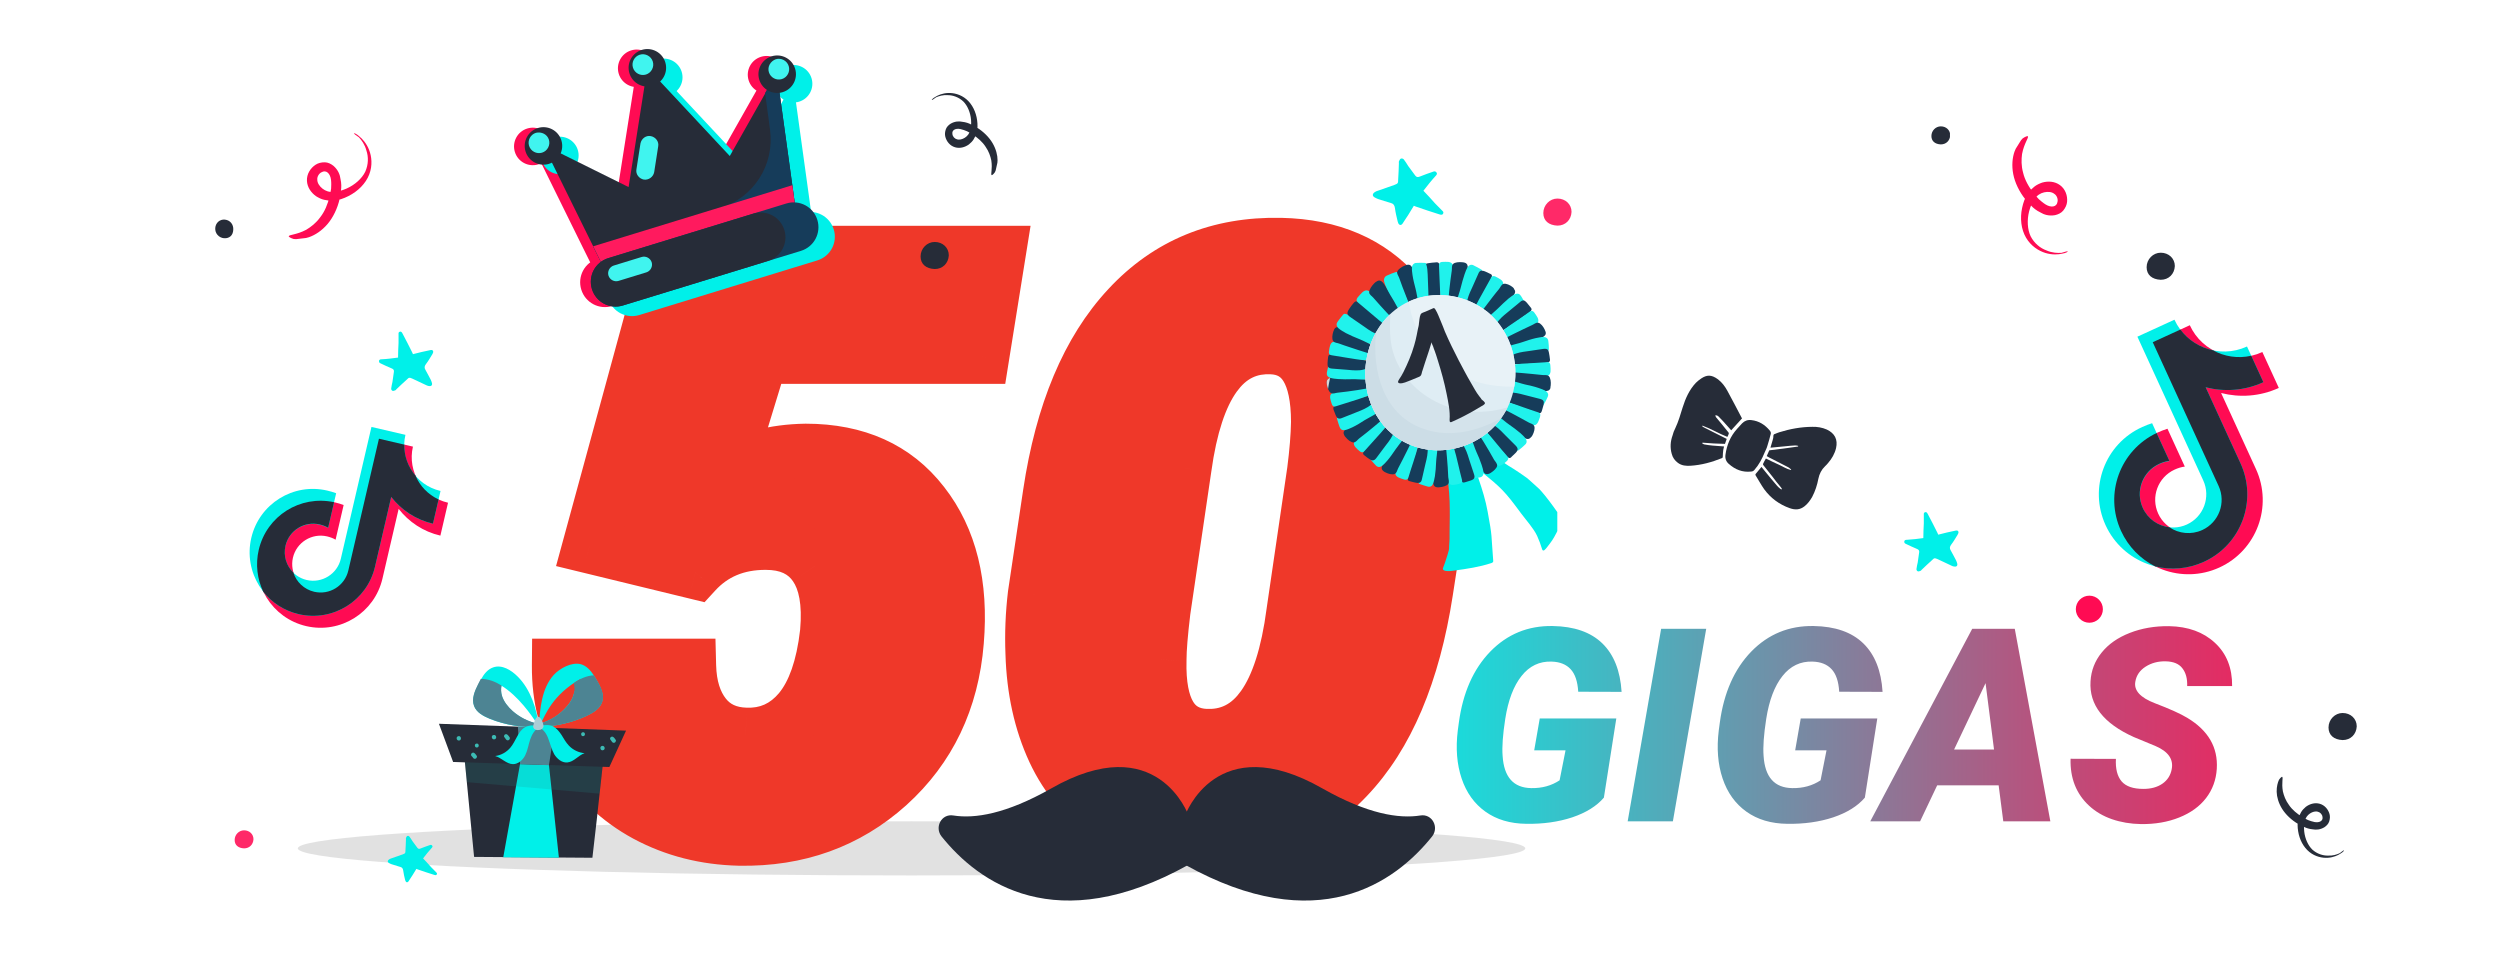 <svg width="277" height="106" viewBox="0 0 277 106" fill="none" xmlns="http://www.w3.org/2000/svg">
<g clip-path="url(#clip0)">
<g filter="url(#filter0_f)">
<ellipse cx="101" cy="94" rx="68" ry="3" fill="#C4C4C4" fill-opacity="0.5"/>
</g>
<path d="M65.317 60.535L74.194 28.016H110.669L108.823 39.529H84.346L80.435 52.317C82.808 50.794 85.752 50.003 89.268 49.944C94.893 49.944 99.214 51.893 102.231 55.789C105.278 59.685 106.538 64.783 106.011 71.082C105.483 77.586 102.949 82.889 98.408 86.99C93.867 91.062 88.374 93.04 81.929 92.923C78.149 92.835 74.707 91.956 71.602 90.286C68.525 88.616 66.138 86.346 64.439 83.475C62.739 80.574 61.904 77.337 61.934 73.763H76.348C76.406 76.048 76.978 77.879 78.061 79.256C79.145 80.633 80.669 81.351 82.632 81.409C85.034 81.497 87.026 80.603 88.608 78.728C90.19 76.824 91.201 73.939 91.641 70.071C91.934 66.819 91.494 64.358 90.322 62.688C89.15 60.989 87.319 60.14 84.829 60.14C81.636 60.14 79.043 61.224 77.051 63.392L65.317 60.535ZM132.554 92.879C128.921 92.791 125.742 91.941 123.018 90.33C120.322 88.689 118.242 86.302 116.777 83.167C115.312 80.003 114.521 76.414 114.404 72.4C114.316 70.232 114.404 68.05 114.668 65.853L116.338 54.69C117.686 45.696 120.571 38.826 124.995 34.08C129.419 29.305 135.059 26.99 141.914 27.137C147.48 27.254 151.831 29.129 154.966 32.762C158.13 36.395 159.829 41.346 160.063 47.615C160.122 49.783 160.02 51.966 159.756 54.163L157.998 65.545C156.592 74.656 153.677 81.526 149.253 86.155C144.858 90.784 139.292 93.025 132.554 92.879ZM145.605 52.185C145.869 50.135 146.016 48.333 146.045 46.78C146.045 41.419 144.346 38.65 140.947 38.475C135.732 38.211 132.495 42.679 131.235 51.878L128.906 67.698C128.613 70.13 128.467 71.932 128.467 73.103C128.32 78.523 130.005 81.336 133.521 81.541C138.823 81.805 142.09 77.22 143.32 67.786L145.605 52.185Z" fill="#EF3829"/>
<path d="M65.317 60.535L62.423 59.745L61.611 62.721L64.608 63.45L65.317 60.535ZM74.194 28.016V25.016H71.903L71.3 27.226L74.194 28.016ZM110.669 28.016L113.631 28.491L114.188 25.016H110.669V28.016ZM108.823 39.529V42.529H111.381L111.785 40.004L108.823 39.529ZM84.346 39.529V36.529H82.126L81.477 38.652L84.346 39.529ZM80.435 52.317L77.566 51.44L75.174 59.259L82.055 54.842L80.435 52.317ZM89.268 49.944V46.944H89.243L89.218 46.945L89.268 49.944ZM102.231 55.789L99.859 57.626L99.868 57.637L102.231 55.789ZM106.011 71.082L103.021 70.832L103.021 70.84L106.011 71.082ZM98.408 86.99L100.411 89.224L100.419 89.216L98.408 86.99ZM81.929 92.923L81.859 95.922L81.867 95.922L81.874 95.922L81.929 92.923ZM71.602 90.286L70.17 92.923L70.181 92.928L71.602 90.286ZM64.439 83.475L61.85 84.991L61.857 85.003L64.439 83.475ZM61.934 73.763V70.763H58.958L58.934 73.738L61.934 73.763ZM76.348 73.763L79.347 73.686L79.272 70.763H76.348V73.763ZM82.632 81.409L82.742 78.411L82.731 78.411L82.721 78.41L82.632 81.409ZM88.608 78.728L90.901 80.663L90.909 80.654L90.916 80.646L88.608 78.728ZM91.641 70.071L94.621 70.41L94.625 70.375L94.629 70.341L91.641 70.071ZM90.322 62.688L87.853 64.392L87.86 64.402L87.867 64.412L90.322 62.688ZM77.051 63.392L76.341 66.306L78.062 66.725L79.26 65.421L77.051 63.392ZM68.212 61.325L77.088 28.806L71.3 27.226L62.423 59.745L68.212 61.325ZM74.194 31.016H110.669V25.016H74.194V31.016ZM107.707 27.541L105.861 39.054L111.785 40.004L113.631 28.491L107.707 27.541ZM108.823 36.529H84.346V42.529H108.823V36.529ZM81.477 38.652L77.566 51.44L83.303 53.195L87.215 40.407L81.477 38.652ZM82.055 54.842C83.856 53.686 86.222 52.995 89.318 52.944L89.218 46.945C85.281 47.01 81.759 47.902 78.814 49.793L82.055 54.842ZM89.268 52.944C94.114 52.944 97.496 54.573 99.86 57.626L104.603 53.952C100.932 49.212 95.672 46.944 89.268 46.944V52.944ZM99.868 57.637C102.331 60.786 103.504 65.069 103.021 70.832L109 71.332C109.573 64.497 108.226 58.585 104.595 53.941L99.868 57.637ZM103.021 70.84C102.55 76.637 100.331 81.211 96.397 84.764L100.419 89.216C105.567 84.567 108.416 78.535 109.001 71.325L103.021 70.84ZM96.405 84.757C92.463 88.292 87.718 90.028 81.983 89.923L81.874 95.922C89.03 96.052 95.271 93.833 100.411 89.224L96.405 84.757ZM81.999 89.924C78.656 89.846 75.682 89.074 73.022 87.644L70.181 92.928C73.732 94.838 77.642 95.824 81.859 95.922L81.999 89.924ZM73.033 87.65C70.409 86.225 68.429 84.328 67.02 81.947L61.857 85.003C63.846 88.364 66.642 91.007 70.17 92.923L73.033 87.65ZM67.027 81.958C65.619 79.555 64.908 76.856 64.933 73.787L58.934 73.738C58.9 77.818 59.86 81.594 61.85 84.991L67.027 81.958ZM61.934 76.763H76.348V70.763H61.934V76.763ZM73.349 73.84C73.419 76.575 74.114 79.091 75.704 81.112L80.419 77.4C79.842 76.667 79.394 75.521 79.347 73.686L73.349 73.84ZM75.704 81.112C77.408 83.276 79.812 84.326 82.542 84.408L82.721 78.41C81.526 78.375 80.883 77.99 80.419 77.4L75.704 81.112ZM82.522 84.407C85.868 84.53 88.739 83.226 90.901 80.663L86.316 76.794C85.314 77.981 84.2 78.465 82.742 78.411L82.522 84.407ZM90.916 80.646C93.028 78.103 94.151 74.552 94.621 70.41L88.66 69.733C88.252 73.325 87.353 75.546 86.301 76.811L90.916 80.646ZM94.629 70.341C94.949 66.781 94.539 63.475 92.778 60.965L87.867 64.412C88.449 65.242 88.918 66.858 88.653 69.802L94.629 70.341ZM92.792 60.985C90.94 58.3 88.074 57.14 84.829 57.14V63.14C86.565 63.14 87.361 63.678 87.853 64.392L92.792 60.985ZM84.829 57.14C80.876 57.14 77.454 58.519 74.842 61.362L79.26 65.421C80.632 63.928 82.396 63.14 84.829 63.14V57.14ZM77.76 60.477L66.027 57.62L64.608 63.45L76.341 66.306L77.76 60.477ZM132.554 92.879L132.481 95.878L132.489 95.878L132.554 92.879ZM123.018 90.33L121.458 92.893L121.474 92.903L121.49 92.912L123.018 90.33ZM116.777 83.167L114.055 84.427L114.059 84.437L116.777 83.167ZM114.404 72.4L117.403 72.313L117.403 72.296L117.402 72.279L114.404 72.4ZM114.668 65.853L111.701 65.409L111.695 65.452L111.689 65.495L114.668 65.853ZM116.338 54.69L113.371 54.246L113.371 54.247L116.338 54.69ZM124.995 34.08L127.19 36.126L127.196 36.119L124.995 34.08ZM141.914 27.137L141.85 30.136L141.851 30.136L141.914 27.137ZM154.966 32.762L152.695 34.722L152.704 34.732L154.966 32.762ZM160.063 47.615L163.062 47.534L163.062 47.519L163.061 47.503L160.063 47.615ZM159.756 54.163L162.721 54.621L162.728 54.571L162.734 54.52L159.756 54.163ZM157.998 65.545L155.033 65.087L155.033 65.087L157.998 65.545ZM149.253 86.155L147.084 84.082L147.077 84.09L149.253 86.155ZM145.605 52.185L148.574 52.62L148.578 52.594L148.581 52.568L145.605 52.185ZM146.045 46.78L149.044 46.837L149.045 46.809V46.78H146.045ZM140.947 38.475L141.102 35.479L141.099 35.478L140.947 38.475ZM131.235 51.878L134.203 52.315L134.206 52.3L134.208 52.285L131.235 51.878ZM128.906 67.698L125.938 67.261L125.933 67.3L125.928 67.339L128.906 67.698ZM128.467 73.103L131.466 73.185L131.467 73.144V73.103H128.467ZM133.521 81.541L133.346 84.536L133.359 84.537L133.372 84.537L133.521 81.541ZM143.32 67.786L140.352 67.351L140.349 67.375L140.346 67.398L143.32 67.786ZM132.626 89.88C129.429 89.802 126.766 89.062 124.545 87.748L121.49 92.912C124.718 94.821 128.413 95.78 132.481 95.878L132.626 89.88ZM124.577 87.767C122.436 86.464 120.735 84.55 119.495 81.897L114.059 84.437C115.749 88.053 118.209 90.915 121.458 92.893L124.577 87.767ZM119.5 81.907C118.229 79.162 117.51 75.982 117.403 72.313L111.406 72.488C111.533 76.846 112.396 80.843 114.055 84.427L119.5 81.907ZM117.402 72.279C117.321 70.274 117.402 68.251 117.647 66.21L111.689 65.495C111.407 67.848 111.312 70.191 111.407 72.522L117.402 72.279ZM117.635 66.296L119.305 55.134L113.371 54.247L111.701 65.409L117.635 66.296ZM119.305 55.135C120.597 46.508 123.315 40.283 127.19 36.126L122.801 32.035C117.828 37.37 114.774 44.885 113.371 54.246L119.305 55.135ZM127.196 36.119C131.002 32.01 135.8 30.007 141.85 30.136L141.978 24.137C134.317 23.974 127.835 26.6 122.794 32.041L127.196 36.119ZM141.851 30.136C146.717 30.238 150.206 31.838 152.695 34.722L157.237 30.802C153.456 26.42 148.244 24.269 141.977 24.137L141.851 30.136ZM152.704 34.732C155.297 37.709 156.849 41.934 157.066 47.727L163.061 47.503C162.809 40.758 160.963 35.08 157.228 30.791L152.704 34.732ZM157.065 47.696C157.119 49.715 157.024 51.751 156.777 53.806L162.734 54.52C163.015 52.181 163.125 49.852 163.062 47.534L157.065 47.696ZM156.791 53.705L155.033 65.087L160.963 66.003L162.721 54.621L156.791 53.705ZM155.033 65.087C153.681 73.847 150.934 80.054 147.084 84.082L151.422 88.228C156.419 82.999 159.502 75.465 160.963 66.002L155.033 65.087ZM147.077 84.09C143.301 88.068 138.565 90.009 132.619 89.88L132.489 95.878C140.019 96.042 146.416 93.501 151.429 88.221L147.077 84.09ZM148.581 52.568C148.854 50.442 149.012 48.528 149.044 46.837L143.045 46.724C143.019 48.139 142.884 49.827 142.63 51.803L148.581 52.568ZM149.045 46.78C149.045 43.868 148.599 41.185 147.327 39.114C145.932 36.841 143.732 35.615 141.102 35.479L140.792 41.471C141.561 41.51 141.909 41.757 142.214 42.252C142.642 42.949 143.045 44.331 143.045 46.78H149.045ZM141.099 35.478C137.41 35.292 134.353 36.867 132.179 39.867C130.136 42.686 128.92 46.675 128.263 51.471L134.208 52.285C134.811 47.881 135.843 45.037 137.037 43.388C138.101 41.92 139.269 41.394 140.796 41.471L141.099 35.478ZM128.267 51.441L125.938 67.261L131.874 68.135L134.203 52.315L128.267 51.441ZM125.928 67.339C125.632 69.791 125.467 71.742 125.467 73.103H131.467C131.467 72.121 131.594 70.469 131.885 68.057L125.928 67.339ZM125.468 73.022C125.388 75.968 125.777 78.699 127.047 80.819C128.442 83.149 130.684 84.381 133.346 84.536L133.695 78.546C132.841 78.496 132.483 78.219 132.194 77.736C131.779 77.044 131.399 75.659 131.466 73.185L125.468 73.022ZM133.372 84.537C137.116 84.724 140.207 83.106 142.391 80.041C144.443 77.161 145.655 73.084 146.295 68.174L140.346 67.398C139.755 71.922 138.719 74.854 137.504 76.559C136.421 78.079 135.227 78.622 133.669 78.545L133.372 84.537ZM146.289 68.221L148.574 52.62L142.637 51.751L140.352 67.351L146.289 68.221Z" fill="#EF3829"/>
<path d="M177.71 88.378C176.909 89.315 175.742 90.043 174.209 90.561C172.676 91.068 170.977 91.308 169.111 91.278C167.324 91.259 165.815 90.81 164.585 89.931C163.354 89.052 162.476 87.826 161.948 86.254C161.421 84.682 161.279 82.909 161.523 80.936L161.641 80.058C162.09 76.747 163.252 74.125 165.127 72.191C167.012 70.258 169.316 69.315 172.041 69.364C174.424 69.403 176.255 70.043 177.534 71.283C178.813 72.523 179.526 74.315 179.673 76.659L174.868 76.644C174.8 75.502 174.517 74.667 174.019 74.14C173.53 73.612 172.832 73.334 171.924 73.305C170.576 73.256 169.463 73.788 168.584 74.901C167.705 76.005 167.104 77.587 166.782 79.647C166.509 81.405 166.411 82.772 166.489 83.749C166.636 86.103 167.695 87.294 169.668 87.323C170.859 87.343 171.904 87.055 172.803 86.459L173.462 83.134H169.99L170.605 79.603H179.087L177.71 88.378ZM185.356 91H180.347L184.053 69.672H189.048L185.356 91ZM206.626 88.378C205.825 89.315 204.658 90.043 203.125 90.561C201.592 91.068 199.893 91.308 198.027 91.278C196.24 91.259 194.731 90.81 193.501 89.931C192.271 89.052 191.392 87.826 190.864 86.254C190.337 84.682 190.195 82.909 190.439 80.936L190.557 80.058C191.006 76.747 192.168 74.125 194.043 72.191C195.928 70.258 198.232 69.315 200.957 69.364C203.34 69.403 205.171 70.043 206.45 71.283C207.729 72.523 208.442 74.315 208.589 76.659L203.784 76.644C203.716 75.502 203.433 74.667 202.935 74.14C202.446 73.612 201.748 73.334 200.84 73.305C199.492 73.256 198.379 73.788 197.5 74.901C196.621 76.005 196.021 77.587 195.698 79.647C195.425 81.405 195.327 82.772 195.405 83.749C195.552 86.103 196.611 87.294 198.584 87.323C199.775 87.343 200.82 87.055 201.719 86.459L202.378 83.134H198.906L199.521 79.603H208.003L206.626 88.378ZM221.45 87.016H214.639L212.749 91H207.227L218.521 69.672H223.237L227.178 91H221.963L221.45 87.016ZM216.514 83.046H220.938L220 75.692L216.514 83.046ZM240.625 85.228C240.84 84.125 240.244 83.27 238.838 82.665L236.436 81.669C233.066 80.155 231.465 78.095 231.631 75.487C231.699 74.296 232.109 73.236 232.861 72.309C233.613 71.371 234.653 70.644 235.981 70.126C237.31 69.608 238.76 69.359 240.332 69.379C242.441 69.418 244.136 70.033 245.415 71.225C246.704 72.416 247.339 74.013 247.319 76.015H242.339C242.368 75.194 242.192 74.54 241.812 74.052C241.44 73.554 240.825 73.295 239.966 73.275C239.126 73.256 238.384 73.451 237.739 73.861C237.095 74.272 236.714 74.823 236.597 75.517C236.411 76.493 237.134 77.294 238.765 77.919C240.405 78.544 241.597 79.081 242.339 79.53C244.673 80.927 245.767 82.811 245.62 85.185C245.542 86.415 245.146 87.494 244.434 88.422C243.721 89.35 242.729 90.067 241.46 90.575C240.2 91.083 238.784 91.327 237.212 91.308C236.06 91.288 234.99 91.107 234.004 90.766C233.018 90.424 232.173 89.926 231.47 89.272C230.044 87.953 229.36 86.22 229.419 84.071L234.443 84.086C234.385 85.18 234.595 86.01 235.073 86.576C235.552 87.133 236.357 87.411 237.49 87.411C238.33 87.411 239.028 87.221 239.585 86.84C240.151 86.449 240.498 85.912 240.625 85.228Z" fill="url(#paint0_linear)"/>
<g clip-path="url(#clip1)">
<path d="M66.054 91.411L66.118 90.847L66.914 83.576L65.718 83.506C65.664 83.484 65.61 83.461 65.559 83.483L65.534 83.493L51.336 82.654L52.528 94.944L65.638 95.04L66.054 91.411Z" fill="#262C38"/>
<path d="M60.654 83.196C60.913 85.645 61.577 91.829 61.926 95.033L55.761 94.987L57.911 83.038L60.654 83.196Z" fill="#00F0E9"/>
<path opacity="0.19" d="M51.336 82.655L66.903 83.55L66.429 87.936C61.54 87.507 56.625 87.089 51.735 86.661L51.336 82.655Z" fill="#248D8A"/>
<path d="M69.365 80.954L67.516 84.985L50.206 84.428L48.634 80.193L69.365 80.954Z" fill="#262C38"/>
<path d="M61.458 80.676L60.823 84.784L57.62 84.67L57.385 80.52L61.458 80.676Z" fill="#4D8493"/>
<path d="M59.723 80.533C61.576 80.493 63.418 80.069 65.075 79.273C65.785 78.932 66.522 78.475 66.728 77.716C66.95 76.921 66.531 76.094 66.128 75.379C66.017 75.186 65.907 74.993 65.789 74.818C65.425 74.267 64.976 73.766 64.351 73.593C63.36 73.333 62.038 74.034 61.349 74.785C60.015 76.284 59.834 78.468 59.709 80.464C59.738 80.497 59.73 80.515 59.723 80.533ZM59.922 80.151C60.417 79.257 61.171 77.013 64.339 75.213C64.444 75.573 63.667 76.436 63.606 76.79C63.454 77.467 63.035 78.075 62.537 78.567C61.805 79.321 60.908 79.859 59.922 80.151Z" fill="#00F0E9"/>
<path d="M59.922 80.15C60.897 79.834 61.812 79.302 62.529 78.584C63.027 78.093 63.447 77.484 63.598 76.808C63.685 76.442 63.674 76.058 63.569 75.698C64.259 75.201 65.013 74.857 65.807 74.825C65.925 75 66.035 75.193 66.146 75.386C66.567 76.108 66.986 76.935 66.746 77.723C66.522 78.475 65.803 78.939 65.093 79.28C63.418 80.068 61.576 80.493 59.741 80.54C59.723 80.532 59.8 80.395 59.922 80.15Z" fill="#4D8493"/>
<path d="M52.532 78.207C52.797 78.949 53.579 79.356 54.301 79.653C56.024 80.34 57.884 80.641 59.733 80.558C59.481 78.555 58.778 76.365 57.352 74.956C56.634 74.238 55.608 73.605 54.644 73.947C54.029 74.159 53.621 74.687 53.297 75.271C53.197 75.463 53.09 75.672 52.99 75.863C52.613 76.573 52.246 77.414 52.532 78.207ZM55.562 75.972C57.433 77.121 58.941 79.303 59.487 80.182C58.489 79.94 57.562 79.475 56.785 78.796C56.261 78.327 55.799 77.757 55.592 77.081C55.504 76.728 55.476 76.337 55.562 75.972Z" fill="#00F0E9"/>
<path d="M59.513 80.172C58.514 79.93 57.587 79.464 56.811 78.786C56.286 78.317 55.825 77.747 55.617 77.071C55.512 76.711 55.501 76.326 55.57 75.954C54.846 75.508 54.08 75.214 53.276 75.221C53.176 75.412 53.069 75.621 52.969 75.812C52.603 76.548 52.228 77.407 52.514 78.2C52.779 78.942 53.561 79.349 54.283 79.646C56.006 80.333 57.866 80.634 59.715 80.551C59.723 80.533 59.652 80.398 59.513 80.172Z" fill="#4D8493"/>
<path d="M59.664 80.573C60.019 80.275 60.885 80.273 61.286 80.48C61.697 80.712 61.987 81.085 62.233 81.461C62.472 81.854 62.704 82.266 63.027 82.61C63.482 83.093 64.117 83.397 64.769 83.454C64.085 83.679 63.589 84.424 62.849 84.479C62.257 84.531 61.725 84.08 61.408 83.569C61.116 83.048 60.984 82.445 60.768 81.892C60.578 81.328 60.231 80.785 59.664 80.573Z" fill="#00F0E9"/>
<g opacity="0.25">
<path opacity="0.25" d="M59.664 80.573C60.019 80.275 60.885 80.273 61.286 80.48C61.697 80.712 61.987 81.085 62.233 81.461C62.472 81.854 62.704 82.266 63.027 82.61C63.482 83.093 64.117 83.397 64.769 83.454C64.085 83.679 63.589 84.424 62.849 84.479C62.257 84.531 61.725 84.08 61.408 83.569C61.116 83.048 60.984 82.445 60.768 81.892C60.578 81.328 60.231 80.785 59.664 80.573Z" fill="#00F0E9"/>
</g>
<path d="M64.639 81.564C64.915 81.509 64.84 81.077 64.564 81.132C64.287 81.188 64.363 81.62 64.639 81.564Z" fill="#3CBCB5"/>
<path d="M66.802 83.129C67.122 83.07 67.025 82.587 66.706 82.645C66.404 82.711 66.501 83.195 66.802 83.129Z" fill="#3CBCB5"/>
<path d="M67.605 81.896C67.615 81.922 67.626 81.947 67.655 81.98C67.704 82.064 67.78 82.137 67.83 82.221C67.877 82.262 67.923 82.302 67.985 82.306C68.046 82.31 68.115 82.296 68.156 82.25C68.181 82.239 68.196 82.203 68.204 82.185C68.218 82.149 68.226 82.131 68.241 82.095C68.256 82.059 68.245 82.033 68.234 82.008C68.224 81.982 68.213 81.957 68.184 81.924C68.135 81.84 68.059 81.767 68.002 81.701C67.955 81.661 67.901 81.638 67.847 81.616C67.785 81.612 67.734 81.633 67.676 81.672C67.65 81.683 67.635 81.719 67.628 81.737C67.613 81.773 67.606 81.791 67.591 81.827C67.591 81.827 67.594 81.871 67.605 81.896Z" fill="#3CBCB5"/>
<path d="M52.871 82.822C53.147 82.766 53.072 82.334 52.796 82.389C52.502 82.437 52.595 82.877 52.871 82.822Z" fill="#3CBCB5"/>
<path d="M54.783 81.92C55.102 81.862 55.006 81.379 54.686 81.437C54.374 81.478 54.463 81.979 54.783 81.92Z" fill="#3CBCB5"/>
<path d="M55.855 81.622C55.866 81.647 55.877 81.673 55.905 81.706C55.955 81.79 56.031 81.863 56.081 81.947C56.127 81.987 56.174 82.028 56.236 82.032C56.297 82.036 56.366 82.022 56.406 81.975C56.432 81.965 56.447 81.929 56.454 81.911C56.469 81.874 56.477 81.856 56.491 81.82C56.506 81.784 56.496 81.759 56.485 81.733C56.474 81.708 56.464 81.682 56.435 81.649C56.385 81.566 56.31 81.492 56.252 81.427C56.206 81.386 56.151 81.364 56.097 81.342C56.036 81.337 55.985 81.359 55.926 81.398C55.901 81.409 55.886 81.445 55.879 81.463C55.864 81.499 55.856 81.517 55.842 81.553C55.842 81.553 55.852 81.579 55.855 81.622Z" fill="#3CBCB5"/>
<path d="M50.792 81.565C50.472 81.624 50.569 82.107 50.889 82.048C51.19 81.982 51.093 81.499 50.792 81.565Z" fill="#3CBCB5"/>
<path d="M52.432 83.992C52.479 84.032 52.525 84.072 52.587 84.077C52.649 84.081 52.718 84.067 52.758 84.02C52.783 84.01 52.798 83.974 52.806 83.956C52.821 83.919 52.828 83.901 52.843 83.865C52.858 83.829 52.847 83.804 52.836 83.778C52.826 83.753 52.815 83.727 52.786 83.694C52.737 83.611 52.661 83.537 52.604 83.472C52.557 83.431 52.503 83.409 52.449 83.387C52.387 83.382 52.336 83.404 52.278 83.443C52.252 83.454 52.237 83.49 52.23 83.508C52.215 83.544 52.208 83.562 52.193 83.598C52.178 83.634 52.189 83.659 52.199 83.685C52.21 83.71 52.221 83.736 52.249 83.769C52.314 83.817 52.382 83.908 52.432 83.992Z" fill="#3CBCB5"/>
<path d="M59.795 80.562C59.417 80.302 58.561 80.329 58.16 80.586C57.766 80.825 57.498 81.222 57.283 81.64C57.051 82.051 56.855 82.477 56.565 82.822C56.147 83.325 55.534 83.685 54.866 83.769C55.571 83.954 56.105 84.659 56.84 84.666C57.428 84.675 57.943 84.191 58.202 83.664C58.469 83.12 58.547 82.519 58.734 81.962C58.928 81.388 59.253 80.804 59.795 80.562Z" fill="#00F0E9"/>
<g opacity="0.25">
<path opacity="0.25" d="M59.795 80.562C59.417 80.302 58.561 80.329 58.16 80.586C57.766 80.825 57.498 81.222 57.283 81.64C57.051 82.051 56.855 82.477 56.565 82.822C56.147 83.325 55.534 83.685 54.866 83.769C55.571 83.954 56.105 84.659 56.84 84.666C57.428 84.675 57.943 84.191 58.202 83.664C58.469 83.12 58.547 82.519 58.734 81.962C58.928 81.388 59.253 80.804 59.795 80.562Z" fill="#00F0E9"/>
</g>
<path d="M59.097 80.36C59.158 80.111 59.32 79.46 59.589 79.423C59.926 79.372 60.202 80.139 60.221 80.4C60.269 81.053 58.906 81.083 59.097 80.36Z" fill="#ABCDD6"/>
</g>
<g clip-path="url(#clip2)">
<path d="M46.876 95.111C47.184 95.424 47.477 95.753 47.77 96.082C47.955 96.27 48.125 96.443 48.31 96.631C48.372 96.693 48.464 96.756 48.401 96.88C48.322 97.02 48.199 96.956 48.121 96.94C47.5 96.749 46.895 96.542 46.291 96.335C46.244 96.319 46.198 96.303 46.136 96.272C45.994 96.504 45.852 96.736 45.71 96.968C45.569 97.2 45.396 97.432 45.254 97.664C45.175 97.772 45.066 97.787 44.989 97.709C44.928 97.646 44.913 97.568 44.882 97.475C44.807 97.147 44.716 96.805 44.673 96.447C44.643 96.229 44.551 96.104 44.349 96.055C44.008 95.959 43.682 95.848 43.372 95.752C43.263 95.705 43.17 95.673 43.077 95.61C42.892 95.484 42.94 95.314 43.158 95.191C43.252 95.129 43.361 95.115 43.47 95.069C43.86 94.932 44.25 94.795 44.64 94.658C44.905 94.551 44.921 94.536 44.923 94.256C44.942 93.836 44.976 93.401 44.98 92.966C44.98 92.935 44.965 92.888 44.981 92.841C45.028 92.764 45.06 92.64 45.138 92.625C45.2 92.594 45.325 92.626 45.371 92.704C45.494 92.861 45.586 93.017 45.693 93.189C45.878 93.439 46.063 93.69 46.247 93.94C46.34 94.065 46.448 94.081 46.62 94.005C46.948 93.868 47.275 93.761 47.618 93.64C47.727 93.594 47.821 93.595 47.898 93.704C47.959 93.798 47.896 93.891 47.818 93.968C47.488 94.323 47.19 94.709 46.876 95.111Z" fill="#00F0E9"/>
</g>
<g clip-path="url(#clip3)">
<path d="M172.957 57.338C172.987 57.423 173.018 57.508 172.987 57.593C172.866 58.117 172.699 58.557 172.456 59.039C172.077 59.776 171.925 59.974 171.409 60.64C171.333 60.754 171.226 60.853 171.12 60.952C171.09 60.995 171.029 61.009 170.983 60.995C170.908 60.98 170.877 60.895 170.862 60.839C170.71 60.343 170.528 59.847 170.315 59.379C169.936 58.557 169.086 57.621 168.539 56.885C166.717 54.418 166.414 54.121 164 52.151C164.38 52.08 164.668 51.825 164.972 51.612C165.26 51.414 165.594 51.272 165.867 51.073C165.913 51.045 165.958 51.003 166.004 51.003C166.277 50.96 166.884 51.456 167.127 51.598C167.552 51.853 167.962 52.108 168.372 52.392C169.162 52.93 169.162 52.916 169.86 53.554C170.619 54.234 170.513 54.106 171.166 54.886C171.515 55.311 171.849 55.765 172.168 56.204C172.335 56.445 172.502 56.686 172.669 56.913C172.729 57.026 172.881 57.182 172.957 57.338Z" fill="#00F0E9"/>
<path d="M164.836 56.714C164.612 55.463 164.238 54.249 163.827 53.054C163.566 52.288 163.286 51.522 162.95 50.775C162.856 50.588 162.781 50.402 162.688 50.234C162.632 50.103 162.595 49.991 162.445 49.953C162.296 49.935 161.96 50.121 161.81 50.178C161.381 50.327 160.708 50.42 160.372 50.719C160.055 50.981 160.26 51.672 160.298 52.026C160.41 53.184 160.578 54.342 160.615 55.5C160.652 56.602 160.634 57.723 160.615 58.825C160.596 59.217 160.634 59.609 160.596 60.001C160.503 61.103 160.671 60.487 160.372 61.514C160.055 62.541 160.129 62.261 159.887 62.933C159.719 63.438 160.951 63.251 161.175 63.214C162.539 63.027 163.939 62.821 165.228 62.392C165.303 62.373 165.359 62.354 165.415 62.28C165.433 62.242 165.452 62.224 165.452 62.186C165.209 59.142 165.377 59.609 164.836 56.714Z" fill="#00F0E9"/>
<path d="M159.55 29.616C159.532 29.355 159.457 29.112 159.289 29.075C159.214 29.056 159.121 29.056 159.046 29.075C158.803 29.093 158.561 29.112 158.336 29.149C158.206 29.168 158.075 29.187 157.963 29.243C157.701 29.355 157.72 29.56 157.739 29.747C157.814 30.288 157.888 30.849 157.963 31.39C158.038 31.876 158.15 33.912 159.289 33.557C159.644 33.445 159.588 33.071 159.606 32.847C159.625 32.436 159.644 32.025 159.644 31.614C159.644 31.148 159.606 30.681 159.569 30.214C159.55 30.12 159.569 29.859 159.55 29.616Z" fill="#163C5A"/>
<path d="M160.839 31.203C160.764 31.745 160.708 32.286 160.634 32.828C160.578 33.258 160.428 33.837 159.887 33.556C159.812 33.519 159.756 33.482 159.7 33.407C159.662 33.351 159.662 33.276 159.644 33.202C159.569 32.529 159.532 31.838 159.513 31.166C159.494 30.587 159.457 30.008 159.438 29.429C159.438 29.354 159.438 29.261 159.476 29.186C159.55 29.055 159.718 29.018 159.868 29.018C160.204 29.018 160.764 28.925 160.951 29.298C161.045 29.504 161.026 29.747 160.988 29.989C160.932 30.381 160.876 30.792 160.839 31.203Z" fill="#20F2EC"/>
<path d="M162.016 29.056C161.661 29.019 161.194 29.056 161.007 29.243C160.82 29.411 160.895 29.728 160.858 29.971C160.802 30.326 160.764 30.7 160.708 31.054C160.615 31.783 160.54 32.511 160.484 33.221C160.484 33.314 160.465 33.426 160.521 33.501C160.634 33.706 160.876 33.725 161.082 33.65C161.642 33.482 161.922 32.25 162.09 31.764C162.24 31.334 162.37 30.886 162.464 30.438C162.52 30.046 162.875 29.317 162.314 29.112C162.24 29.093 162.128 29.056 162.016 29.056Z" fill="#163C5A"/>
<path d="M164.201 29.971C164.201 29.952 164.182 29.934 164.182 29.915C164.163 29.878 164.126 29.859 164.089 29.84C163.846 29.691 163.584 29.56 163.323 29.429C163.248 29.373 163.155 29.336 163.062 29.336C162.893 29.317 162.744 29.429 162.651 29.56C162.483 29.784 162.37 30.12 162.277 30.382C162.109 30.867 161.978 31.372 161.848 31.876C161.735 32.362 161.53 32.828 161.437 33.314C161.418 33.389 161.399 33.464 161.455 33.538C161.474 33.575 161.53 33.613 161.567 33.632C161.754 33.725 161.941 33.8 162.146 33.837C162.202 33.856 162.258 33.856 162.296 33.837C162.333 33.818 162.37 33.8 162.389 33.762C162.613 33.52 162.763 33.221 162.912 32.941C163.211 32.343 163.51 31.745 163.809 31.129C163.977 30.774 164.145 30.419 164.201 30.046C164.201 30.027 164.201 29.99 164.201 29.971Z" fill="#20F2EC"/>
<path d="M165.172 31.017C165.284 30.774 165.359 30.55 165.265 30.438C165.209 30.382 165.153 30.344 165.079 30.326C164.892 30.232 164.705 30.139 164.518 30.064C164.406 30.027 164.313 29.99 164.201 29.99C163.958 29.971 163.865 30.158 163.79 30.344C163.566 30.849 163.342 31.353 163.118 31.857C162.912 32.305 161.978 34.117 162.987 34.322C163.304 34.397 163.454 34.042 163.584 33.855C163.809 33.519 164.033 33.164 164.238 32.81C164.481 32.399 164.686 31.988 164.892 31.577C164.91 31.446 165.06 31.241 165.172 31.017Z" fill="#163C5A"/>
<path d="M165.452 33.033C165.116 33.463 164.78 33.892 164.425 34.322C164.163 34.658 163.715 35.088 163.416 34.565C163.379 34.49 163.342 34.415 163.342 34.341C163.342 34.266 163.379 34.191 163.398 34.135C163.678 33.519 164.014 32.921 164.35 32.324C164.63 31.819 164.91 31.315 165.191 30.811C165.228 30.736 165.265 30.662 165.34 30.624C165.471 30.549 165.639 30.605 165.77 30.68C166.068 30.848 166.591 31.054 166.554 31.465C166.535 31.689 166.386 31.894 166.236 32.081C165.975 32.398 165.714 32.716 165.452 33.033Z" fill="#20F2EC"/>
<path d="M167.581 31.801C167.301 31.577 166.89 31.39 166.61 31.447C166.367 31.503 166.255 31.801 166.106 32.007C165.882 32.287 165.639 32.567 165.415 32.866C164.966 33.445 164.518 34.024 164.089 34.603C164.033 34.678 163.977 34.771 163.958 34.864C163.939 35.107 164.145 35.238 164.35 35.294C164.91 35.425 165.788 34.528 166.18 34.192C166.535 33.893 166.871 33.576 167.189 33.239C167.469 32.941 168.141 32.492 167.768 32.044C167.749 31.951 167.675 31.876 167.581 31.801Z" fill="#163C5A"/>
<path d="M168.982 33.725C168.982 33.706 169.001 33.688 169.001 33.669C169.001 33.632 168.982 33.594 168.963 33.557C168.832 33.295 168.683 33.053 168.534 32.81C168.478 32.735 168.422 32.66 168.347 32.604C168.216 32.511 168.029 32.53 167.88 32.586C167.619 32.698 167.357 32.922 167.133 33.09C166.741 33.426 166.367 33.781 165.994 34.155C165.639 34.509 165.228 34.808 164.892 35.182C164.836 35.238 164.78 35.294 164.78 35.387C164.78 35.443 164.798 35.481 164.836 35.537C164.948 35.705 165.079 35.873 165.228 36.022C165.265 36.059 165.303 36.097 165.359 36.116C165.396 36.116 165.433 36.116 165.471 36.097C165.788 36.004 166.068 35.835 166.349 35.649C166.909 35.294 167.469 34.92 168.048 34.565C168.366 34.36 168.702 34.136 168.945 33.837C168.945 33.781 168.963 33.744 168.982 33.725Z" fill="#20F2EC"/>
<path d="M169.355 34.714C169.561 34.546 169.729 34.378 169.692 34.228C169.673 34.154 169.636 34.098 169.579 34.042C169.449 33.874 169.318 33.706 169.187 33.556C169.113 33.481 169.038 33.388 168.944 33.332C168.739 33.22 168.571 33.332 168.422 33.463C167.992 33.818 167.562 34.172 167.133 34.527C166.759 34.845 165.116 36.04 165.919 36.675C166.18 36.881 166.461 36.638 166.647 36.526C167.002 36.32 167.357 36.096 167.693 35.872C168.085 35.611 168.459 35.349 168.832 35.05C168.926 35.013 169.15 34.864 169.355 34.714Z" fill="#163C5A"/>
<path d="M168.702 36.657C168.198 36.881 167.712 37.124 167.208 37.348C166.816 37.535 166.237 37.721 166.199 37.105C166.199 37.03 166.199 36.937 166.237 36.881C166.274 36.825 166.33 36.769 166.386 36.731C166.928 36.302 167.469 35.91 168.048 35.536C168.534 35.219 169.001 34.883 169.468 34.546C169.542 34.509 169.598 34.453 169.692 34.453C169.841 34.434 169.972 34.565 170.046 34.696C170.233 34.976 170.607 35.405 170.383 35.76C170.252 35.947 170.046 36.059 169.822 36.171C169.449 36.321 169.075 36.489 168.702 36.657Z" fill="#20F2EC"/>
<path d="M171.148 36.507C170.999 36.189 170.719 35.816 170.439 35.76C170.196 35.704 169.972 35.928 169.748 36.021C169.411 36.171 169.094 36.32 168.758 36.488C168.104 36.806 167.45 37.123 166.797 37.459C166.703 37.497 166.629 37.553 166.573 37.627C166.461 37.833 166.573 38.038 166.741 38.188C167.17 38.561 168.384 38.15 168.87 38.02C169.318 37.908 169.766 37.777 170.196 37.609C170.569 37.459 171.391 37.366 171.26 36.787C171.242 36.712 171.204 36.619 171.148 36.507Z" fill="#163C5A"/>
<path d="M171.559 38.842C171.578 38.823 171.578 38.804 171.597 38.804C171.615 38.767 171.615 38.73 171.615 38.692C171.615 38.412 171.597 38.113 171.559 37.833C171.541 37.74 171.541 37.647 171.484 37.572C171.41 37.422 171.223 37.348 171.074 37.348C170.793 37.329 170.457 37.404 170.177 37.46C169.673 37.572 169.187 37.74 168.683 37.908C168.216 38.076 167.712 38.151 167.245 38.337C167.17 38.356 167.096 38.394 167.058 38.468C167.04 38.506 167.04 38.562 167.04 38.618C167.058 38.823 167.096 39.029 167.17 39.215C167.189 39.271 167.208 39.309 167.245 39.346C167.282 39.365 167.32 39.383 167.357 39.383C167.675 39.439 168.011 39.421 168.328 39.383C169.001 39.309 169.654 39.234 170.327 39.159C170.719 39.122 171.111 39.066 171.466 38.916C171.503 38.879 171.522 38.86 171.559 38.842Z" fill="#20F2EC"/>
<path d="M171.186 40.224C171.447 40.187 171.69 40.131 171.727 39.981C171.746 39.907 171.746 39.832 171.727 39.757C171.709 39.552 171.671 39.346 171.634 39.141C171.615 39.029 171.597 38.917 171.541 38.823C171.428 38.618 171.204 38.637 171.018 38.655C170.476 38.73 169.916 38.823 169.374 38.898C168.889 38.973 166.853 39.141 167.226 40.112C167.338 40.411 167.712 40.355 167.936 40.355C168.347 40.355 168.758 40.355 169.169 40.336C169.636 40.318 170.102 40.28 170.569 40.224C170.681 40.243 170.943 40.243 171.186 40.224Z" fill="#163C5A"/>
<path d="M169.636 41.55C169.094 41.494 168.552 41.438 167.992 41.382C167.562 41.345 166.965 41.195 167.245 40.654C167.282 40.579 167.32 40.523 167.394 40.467C167.45 40.429 167.525 40.411 167.6 40.411C168.272 40.317 168.963 40.261 169.636 40.243C170.214 40.205 170.793 40.168 171.372 40.131C171.447 40.131 171.54 40.112 171.615 40.149C171.746 40.224 171.783 40.392 171.783 40.541C171.802 40.878 171.895 41.438 171.54 41.625C171.335 41.737 171.092 41.699 170.849 41.681C170.457 41.643 170.046 41.606 169.636 41.55Z" fill="#20F2EC"/>
<path d="M171.821 42.69C171.858 42.335 171.802 41.868 171.615 41.682C171.428 41.495 171.13 41.588 170.887 41.551C170.532 41.514 170.158 41.476 169.804 41.439C169.075 41.364 168.347 41.308 167.619 41.252C167.525 41.252 167.413 41.233 167.338 41.289C167.133 41.401 167.133 41.644 167.189 41.85C167.376 42.391 168.608 42.653 169.113 42.821C169.561 42.952 169.99 43.064 170.457 43.157C170.85 43.232 171.597 43.568 171.783 43.008C171.783 42.914 171.802 42.802 171.821 42.69Z" fill="#163C5A"/>
<path d="M170.943 44.893C170.962 44.893 170.98 44.874 170.999 44.874C171.036 44.856 171.055 44.818 171.074 44.781C171.223 44.538 171.354 44.277 171.466 44.015C171.503 43.922 171.541 43.847 171.541 43.754C171.541 43.586 171.428 43.436 171.298 43.343C171.055 43.194 170.737 43.063 170.476 42.988C169.99 42.82 169.486 42.708 168.963 42.596C168.478 42.484 168.011 42.297 167.506 42.204C167.432 42.185 167.338 42.185 167.282 42.222C167.245 42.26 167.208 42.297 167.189 42.353C167.096 42.54 167.04 42.727 166.984 42.932C166.965 42.988 166.965 43.044 166.984 43.081C167.002 43.119 167.021 43.156 167.058 43.175C167.301 43.399 167.6 43.53 167.899 43.679C168.515 43.959 169.113 44.239 169.729 44.52C170.084 44.688 170.439 44.856 170.831 44.893C170.887 44.893 170.924 44.893 170.943 44.893Z" fill="#20F2EC"/>
<path d="M170.177 45.714C170.42 45.789 170.681 45.827 170.756 45.696C170.793 45.64 170.831 45.565 170.849 45.49C170.906 45.285 170.962 45.098 171.018 44.893C171.036 44.781 171.055 44.669 171.055 44.556C171.018 44.314 170.831 44.258 170.644 44.202C170.102 44.071 169.561 43.922 169.038 43.791C168.571 43.679 166.629 43.044 166.591 44.071C166.573 44.388 166.946 44.482 167.152 44.575C167.525 44.743 167.917 44.893 168.291 45.042C168.72 45.21 169.169 45.36 169.617 45.49C169.692 45.546 169.934 45.64 170.177 45.714Z" fill="#163C5A"/>
<path d="M168.216 46.331C167.731 46.07 167.264 45.809 166.778 45.547C166.405 45.342 165.919 44.987 166.386 44.576C166.442 44.52 166.517 44.483 166.591 44.464C166.666 44.445 166.741 44.464 166.815 44.483C167.469 44.669 168.123 44.875 168.758 45.117C169.299 45.323 169.86 45.491 170.401 45.678C170.476 45.696 170.551 45.734 170.607 45.79C170.7 45.902 170.663 46.089 170.625 46.219C170.513 46.537 170.383 47.097 169.972 47.116C169.748 47.135 169.523 47.022 169.318 46.91C168.945 46.724 168.59 46.537 168.216 46.331Z" fill="#20F2EC"/>
<path d="M169.804 48.218C169.972 47.9 170.102 47.452 169.99 47.209C169.897 46.966 169.579 46.929 169.355 46.798C169.038 46.612 168.72 46.444 168.403 46.275C167.768 45.921 167.114 45.584 166.461 45.267C166.367 45.23 166.274 45.173 166.18 45.192C165.938 45.211 165.844 45.454 165.826 45.659C165.788 46.238 166.815 46.948 167.208 47.284C167.562 47.583 167.917 47.863 168.309 48.106C168.646 48.33 169.206 48.927 169.598 48.479C169.673 48.423 169.748 48.33 169.804 48.218Z" fill="#163C5A"/>
<path d="M168.141 49.917C168.16 49.917 168.179 49.917 168.198 49.917C168.235 49.917 168.272 49.879 168.291 49.861C168.515 49.692 168.739 49.506 168.945 49.3C169.019 49.244 169.075 49.169 169.113 49.095C169.187 48.945 169.15 48.759 169.057 48.628C168.907 48.385 168.646 48.161 168.44 47.974C168.048 47.638 167.637 47.339 167.208 47.04C166.797 46.76 166.442 46.405 166.012 46.125C165.956 46.088 165.882 46.032 165.807 46.051C165.751 46.069 165.714 46.088 165.676 46.125C165.527 46.256 165.377 46.424 165.265 46.592C165.228 46.63 165.209 46.686 165.209 46.742C165.209 46.779 165.228 46.816 165.247 46.854C165.377 47.153 165.602 47.395 165.826 47.638C166.274 48.142 166.722 48.628 167.17 49.132C167.432 49.412 167.693 49.711 168.029 49.898C168.085 49.898 168.104 49.917 168.141 49.917Z" fill="#20F2EC"/>
<path d="M166.815 50.44C166.984 50.627 167.189 50.795 167.32 50.739C167.394 50.72 167.45 50.664 167.488 50.608C167.637 50.478 167.787 50.328 167.936 50.179C168.011 50.104 168.085 50.011 168.123 49.917C168.216 49.693 168.085 49.544 167.955 49.394C167.562 49.002 167.17 48.61 166.778 48.218C166.442 47.882 165.097 46.331 164.537 47.191C164.35 47.471 164.63 47.732 164.761 47.919C165.004 48.255 165.247 48.591 165.489 48.909C165.788 49.282 166.087 49.637 166.405 49.973C166.498 50.048 166.647 50.254 166.815 50.44Z" fill="#163C5A"/>
<path d="M164.817 49.972C164.537 49.506 164.275 49.02 163.995 48.553C163.771 48.18 163.547 47.619 164.145 47.526C164.219 47.507 164.313 47.507 164.369 47.545C164.444 47.563 164.481 47.619 164.537 47.675C165.004 48.161 165.452 48.684 165.882 49.225C166.236 49.674 166.629 50.103 167.002 50.551C167.058 50.608 167.114 50.682 167.114 50.757C167.133 50.906 167.021 51.037 166.909 51.13C166.647 51.336 166.255 51.747 165.882 51.56C165.676 51.448 165.545 51.242 165.433 51.037C165.228 50.682 165.023 50.327 164.817 49.972Z" fill="#20F2EC"/>
<path d="M165.191 52.382C165.489 52.195 165.844 51.877 165.882 51.616C165.919 51.373 165.676 51.149 165.545 50.943C165.359 50.626 165.191 50.308 165.004 49.991C164.63 49.356 164.257 48.74 163.865 48.123C163.809 48.049 163.753 47.955 163.678 47.918C163.472 47.825 163.267 47.955 163.136 48.123C162.8 48.59 163.323 49.748 163.491 50.234C163.64 50.663 163.809 51.093 164.014 51.522C164.182 51.896 164.35 52.699 164.91 52.512C164.985 52.493 165.097 52.456 165.191 52.382Z" fill="#163C5A"/>
<path d="M162.893 52.998C162.912 53.017 162.931 53.017 162.949 53.036C162.987 53.054 163.024 53.054 163.062 53.036C163.342 52.998 163.64 52.961 163.921 52.905C164.014 52.886 164.107 52.868 164.182 52.812C164.313 52.718 164.388 52.532 164.369 52.382C164.35 52.102 164.257 51.766 164.163 51.504C163.995 51.019 163.809 50.533 163.584 50.066C163.379 49.599 163.248 49.114 163.043 48.666C163.005 48.591 162.968 48.516 162.893 48.497C162.837 48.479 162.8 48.479 162.744 48.497C162.539 48.535 162.352 48.591 162.146 48.684C162.09 48.703 162.053 48.721 162.016 48.778C161.997 48.815 161.978 48.852 161.978 48.89C161.941 49.207 162.016 49.543 162.072 49.861C162.202 50.514 162.333 51.168 162.464 51.84C162.539 52.214 162.613 52.606 162.8 52.942C162.856 52.942 162.875 52.98 162.893 52.998Z" fill="#20F2EC"/>
<path d="M161.829 52.98C161.904 53.223 161.997 53.465 162.146 53.465C162.221 53.465 162.296 53.447 162.352 53.428C162.557 53.372 162.744 53.316 162.949 53.241C163.062 53.204 163.155 53.167 163.248 53.092C163.435 52.943 163.379 52.737 163.323 52.55C163.155 52.027 162.968 51.505 162.8 50.963C162.651 50.496 162.146 48.535 161.25 49.039C160.97 49.207 161.082 49.562 161.119 49.786C161.175 50.197 161.25 50.608 161.343 51C161.437 51.467 161.549 51.915 161.679 52.364C161.717 52.476 161.754 52.737 161.829 52.98Z" fill="#163C5A"/>
<path d="M160.26 51.654C160.223 51.112 160.185 50.552 160.148 50.01C160.129 49.581 160.167 48.983 160.746 49.151C160.82 49.17 160.895 49.207 160.951 49.263C161.007 49.319 161.026 49.394 161.044 49.469C161.25 50.122 161.418 50.776 161.567 51.448C161.698 52.009 161.829 52.569 161.978 53.129C161.997 53.204 162.016 53.297 161.997 53.372C161.96 53.521 161.791 53.577 161.642 53.615C161.306 53.689 160.783 53.876 160.54 53.54C160.409 53.353 160.391 53.111 160.372 52.868C160.316 52.475 160.279 52.065 160.26 51.654Z" fill="#20F2EC"/>
<path d="M159.513 53.988C159.868 53.95 160.316 53.838 160.466 53.614C160.615 53.409 160.484 53.11 160.466 52.867C160.447 52.512 160.428 52.139 160.409 51.784C160.353 51.056 160.297 50.327 160.223 49.599C160.204 49.505 160.204 49.393 160.148 49.319C159.999 49.132 159.756 49.169 159.569 49.263C159.065 49.543 159.009 50.794 158.934 51.317C158.878 51.765 158.841 52.232 158.822 52.699C158.822 53.11 158.617 53.894 159.196 53.988C159.289 54.007 159.401 54.007 159.513 53.988Z" fill="#163C5A"/>
<path d="M157.179 53.522C157.179 53.54 157.197 53.559 157.216 53.578C157.235 53.615 157.272 53.615 157.309 53.633C157.589 53.727 157.851 53.82 158.131 53.895C158.224 53.914 158.318 53.951 158.411 53.932C158.579 53.914 158.71 53.783 158.766 53.633C158.878 53.372 158.934 53.036 158.99 52.756C159.065 52.252 159.102 51.729 159.121 51.206C159.14 50.701 159.252 50.216 159.252 49.712C159.252 49.637 159.252 49.543 159.196 49.487C159.158 49.45 159.102 49.431 159.065 49.413C158.859 49.357 158.654 49.319 158.448 49.319C158.392 49.319 158.336 49.319 158.299 49.338C158.262 49.357 158.243 49.394 158.224 49.431C158.056 49.712 157.963 50.029 157.87 50.346C157.701 51 157.515 51.635 157.347 52.289C157.253 52.662 157.141 53.036 157.16 53.428C157.179 53.447 157.179 53.484 157.179 53.522Z" fill="#20F2EC"/>
<path d="M156.039 52.681C155.965 52.924 155.946 53.185 156.058 53.26C156.114 53.297 156.189 53.316 156.263 53.335C156.469 53.391 156.674 53.447 156.88 53.484C156.992 53.503 157.104 53.522 157.216 53.503C157.459 53.466 157.515 53.26 157.552 53.073C157.683 52.532 157.795 51.99 157.926 51.449C158.038 50.982 158.617 49.021 157.589 49.002C157.272 49.002 157.179 49.376 157.104 49.581C156.954 49.954 156.805 50.347 156.656 50.739C156.506 51.187 156.357 51.635 156.245 52.084C156.189 52.196 156.095 52.438 156.039 52.681Z" fill="#163C5A"/>
<path d="M155.367 50.738C155.61 50.253 155.871 49.767 156.114 49.282C156.319 48.908 156.656 48.404 157.066 48.852C157.122 48.908 157.16 48.983 157.178 49.057C157.197 49.132 157.178 49.207 157.16 49.282C156.992 49.935 156.805 50.589 156.581 51.243C156.394 51.784 156.226 52.344 156.058 52.886C156.039 52.961 156.002 53.035 155.946 53.092C155.834 53.185 155.666 53.166 155.516 53.11C155.199 52.998 154.639 52.886 154.601 52.475C154.583 52.251 154.695 52.027 154.788 51.822C154.993 51.467 155.18 51.093 155.367 50.738Z" fill="#20F2EC"/>
<path d="M153.518 52.344C153.836 52.513 154.284 52.625 154.527 52.513C154.769 52.419 154.807 52.083 154.919 51.878C155.087 51.56 155.255 51.243 155.423 50.906C155.759 50.253 156.077 49.599 156.394 48.945C156.431 48.852 156.469 48.759 156.469 48.665C156.431 48.422 156.207 48.329 156.002 48.329C155.423 48.292 154.732 49.356 154.414 49.767C154.134 50.122 153.854 50.495 153.611 50.888C153.387 51.224 152.808 51.803 153.257 52.176C153.313 52.232 153.406 52.307 153.518 52.344Z" fill="#163C5A"/>
<path d="M151.781 50.739C151.781 50.758 151.781 50.776 151.781 50.795C151.781 50.833 151.818 50.87 151.837 50.889C152.024 51.113 152.211 51.337 152.416 51.542C152.472 51.617 152.547 51.673 152.64 51.71C152.79 51.785 152.976 51.729 153.107 51.636C153.331 51.468 153.574 51.206 153.742 51.001C154.078 50.608 154.358 50.179 154.657 49.749C154.937 49.339 155.274 48.965 155.554 48.535C155.591 48.479 155.628 48.405 155.61 48.33C155.591 48.274 155.572 48.237 155.535 48.199C155.404 48.05 155.236 47.919 155.068 47.807C155.031 47.77 154.975 47.751 154.919 47.751C154.881 47.751 154.844 47.77 154.807 47.788C154.508 47.938 154.265 48.162 154.041 48.386C153.555 48.853 153.07 49.32 152.584 49.768C152.304 50.029 152.024 50.31 151.837 50.646C151.8 50.683 151.781 50.702 151.781 50.739Z" fill="#20F2EC"/>
<path d="M151.277 49.786C151.109 49.992 150.978 50.197 151.053 50.328C151.09 50.384 151.146 50.44 151.202 50.477C151.37 50.608 151.52 50.739 151.706 50.851C151.8 50.907 151.893 50.982 152.005 51C152.229 51.056 152.379 50.907 152.491 50.758C152.827 50.309 153.163 49.861 153.481 49.431C153.779 49.039 155.105 47.489 154.172 47.06C153.873 46.929 153.649 47.228 153.499 47.377C153.201 47.657 152.902 47.956 152.622 48.255C152.304 48.591 151.987 48.946 151.706 49.319C151.613 49.413 151.426 49.581 151.277 49.786Z" fill="#163C5A"/>
<path d="M151.445 47.732C151.874 47.396 152.304 47.041 152.734 46.705C153.07 46.443 153.593 46.126 153.779 46.705C153.798 46.779 153.817 46.854 153.798 46.929C153.779 47.003 153.742 47.059 153.686 47.115C153.275 47.657 152.827 48.161 152.36 48.666C151.968 49.095 151.594 49.525 151.202 49.954C151.146 50.01 151.09 50.085 151.015 50.104C150.866 50.16 150.716 50.048 150.604 49.954C150.362 49.73 149.895 49.394 150.025 49.002C150.1 48.778 150.287 48.628 150.474 48.479C150.81 48.255 151.127 47.993 151.445 47.732Z" fill="#20F2EC"/>
<path d="M149.11 48.46C149.335 48.74 149.689 49.021 149.97 49.021C150.231 49.021 150.399 48.74 150.586 48.591C150.866 48.367 151.165 48.143 151.445 47.919C152.005 47.471 152.566 47.004 153.126 46.518C153.201 46.462 153.275 46.387 153.294 46.294C153.369 46.07 153.182 45.883 152.995 45.79C152.472 45.528 151.408 46.219 150.959 46.443C150.548 46.649 150.156 46.892 149.764 47.134C149.428 47.358 148.662 47.639 148.924 48.18C148.961 48.292 149.017 48.367 149.11 48.46Z" fill="#163C5A"/>
<path d="M148.158 46.294C148.139 46.313 148.139 46.331 148.139 46.35C148.139 46.387 148.139 46.425 148.158 46.462C148.233 46.742 148.326 47.022 148.419 47.284C148.457 47.377 148.494 47.452 148.55 47.526C148.662 47.657 148.849 47.676 149.017 47.657C149.297 47.601 149.615 47.452 149.857 47.34C150.324 47.116 150.773 46.836 151.202 46.555C151.632 46.294 152.08 46.089 152.509 45.808C152.565 45.771 152.64 45.715 152.659 45.64C152.678 45.584 152.659 45.547 152.64 45.491C152.565 45.304 152.491 45.117 152.379 44.931C152.36 44.893 152.323 44.837 152.267 44.819C152.229 44.8 152.192 44.8 152.155 44.8C151.837 44.819 151.52 44.931 151.202 45.043C150.567 45.267 149.932 45.491 149.316 45.715C148.942 45.846 148.587 45.976 148.27 46.219C148.214 46.238 148.177 46.257 148.158 46.294Z" fill="#20F2EC"/>
<path d="M148.195 44.855C147.952 44.949 147.728 45.061 147.728 45.21C147.728 45.285 147.747 45.359 147.766 45.415C147.84 45.621 147.915 45.808 147.99 45.994C148.027 46.088 148.083 46.2 148.158 46.275C148.326 46.443 148.531 46.387 148.7 46.312C149.222 46.106 149.727 45.901 150.25 45.696C150.698 45.509 152.64 44.874 152.061 44.015C151.874 43.753 151.538 43.884 151.314 43.94C150.903 44.033 150.511 44.127 150.119 44.239C149.671 44.37 149.222 44.519 148.774 44.668C148.681 44.706 148.438 44.78 148.195 44.855Z" fill="#163C5A"/>
<path d="M149.409 43.194C149.951 43.119 150.492 43.044 151.034 42.969C151.464 42.913 152.061 42.913 151.931 43.511C151.912 43.586 151.893 43.66 151.837 43.717C151.781 43.773 151.706 43.791 151.65 43.829C151.015 44.071 150.362 44.277 149.708 44.482C149.148 44.65 148.606 44.818 148.046 45.005C147.971 45.024 147.878 45.061 147.803 45.042C147.654 45.005 147.579 44.837 147.542 44.706C147.448 44.389 147.224 43.866 147.542 43.605C147.71 43.455 147.971 43.418 148.195 43.38C148.587 43.306 148.998 43.25 149.409 43.194Z" fill="#20F2EC"/>
<path d="M147.019 42.614C147.075 42.969 147.224 43.398 147.467 43.548C147.691 43.678 147.971 43.529 148.214 43.51C148.569 43.473 148.942 43.417 149.297 43.38C150.026 43.286 150.735 43.174 151.464 43.043C151.557 43.025 151.65 43.006 151.725 42.95C151.893 42.801 151.837 42.558 151.725 42.371C151.426 41.885 150.156 41.923 149.633 41.885C149.166 41.848 148.718 41.848 148.251 41.867C147.84 41.885 147.037 41.736 147 42.315C147 42.39 147 42.502 147.019 42.614Z" fill="#163C5A"/>
<path d="M147.336 40.261C147.318 40.261 147.299 40.28 147.28 40.298C147.261 40.336 147.243 40.373 147.224 40.411C147.149 40.691 147.075 40.971 147.019 41.251C147.019 41.326 147 41.419 147.019 41.513C147.056 41.681 147.187 41.793 147.355 41.849C147.616 41.942 147.971 41.979 148.251 41.998C148.774 42.035 149.279 42.035 149.801 42.017C150.306 41.998 150.791 42.073 151.296 42.054C151.37 42.054 151.464 42.035 151.501 41.979C151.538 41.942 151.557 41.886 151.557 41.849C151.594 41.643 151.613 41.438 151.613 41.232C151.613 41.176 151.613 41.12 151.576 41.083C151.557 41.046 151.52 41.027 151.482 41.008C151.202 40.859 150.866 40.784 150.549 40.728C149.895 40.597 149.241 40.467 148.569 40.336C148.195 40.261 147.803 40.187 147.411 40.224C147.411 40.242 147.374 40.242 147.336 40.261Z" fill="#20F2EC"/>
<path d="M147.784 39.289C147.523 39.252 147.28 39.271 147.205 39.401C147.168 39.458 147.168 39.532 147.149 39.607C147.112 39.812 147.112 40.018 147.093 40.223C147.093 40.335 147.093 40.447 147.112 40.559C147.187 40.784 147.392 40.821 147.579 40.84C148.139 40.877 148.681 40.933 149.241 40.97C149.727 41.008 151.744 41.306 151.613 40.279C151.576 39.962 151.202 39.924 150.978 39.868C150.586 39.775 150.175 39.682 149.764 39.607C149.297 39.514 148.849 39.458 148.382 39.401C148.27 39.364 148.027 39.308 147.784 39.289Z" fill="#163C5A"/>
<path d="M149.596 38.338C150.119 38.525 150.623 38.693 151.146 38.88C151.557 39.01 152.099 39.291 151.706 39.757C151.65 39.813 151.594 39.87 151.52 39.907C151.445 39.925 151.37 39.925 151.296 39.925C150.623 39.87 149.951 39.757 149.278 39.645C148.718 39.552 148.139 39.459 147.56 39.365C147.486 39.346 147.392 39.328 147.336 39.291C147.224 39.197 147.224 39.01 147.261 38.861C147.317 38.525 147.355 37.965 147.747 37.871C147.971 37.815 148.214 37.89 148.419 37.965C148.812 38.077 149.204 38.207 149.596 38.338Z" fill="#20F2EC"/>
<path d="M147.728 36.75C147.616 37.086 147.56 37.553 147.71 37.777C147.84 38.001 148.177 37.983 148.401 38.076C148.737 38.207 149.092 38.319 149.428 38.431C150.119 38.674 150.81 38.879 151.501 39.103C151.594 39.122 151.688 39.159 151.781 39.141C152.005 39.085 152.061 38.842 152.043 38.618C151.987 38.039 150.847 37.516 150.399 37.254C150.007 37.012 149.596 36.806 149.166 36.619C148.793 36.451 148.139 35.966 147.84 36.47C147.803 36.545 147.766 36.638 147.728 36.75Z" fill="#163C5A"/>
<path d="M148.961 34.77C148.942 34.77 148.924 34.77 148.905 34.789C148.868 34.808 148.83 34.845 148.812 34.864C148.606 35.107 148.419 35.349 148.233 35.611C148.177 35.686 148.121 35.779 148.102 35.872C148.065 36.041 148.158 36.227 148.289 36.358C148.513 36.563 148.849 36.75 149.11 36.9C149.615 37.161 150.138 37.385 150.661 37.591C151.165 37.796 151.632 38.076 152.155 38.263C152.229 38.3 152.323 38.319 152.397 38.282C152.453 38.263 152.491 38.207 152.509 38.17C152.64 37.983 152.752 37.796 152.846 37.591C152.864 37.535 152.883 37.479 152.883 37.422C152.883 37.385 152.846 37.348 152.827 37.31C152.603 37.03 152.304 36.825 152.024 36.619C151.426 36.209 150.829 35.798 150.231 35.387C149.876 35.144 149.521 34.901 149.129 34.789C149.036 34.77 148.998 34.77 148.961 34.77Z" fill="#20F2EC"/>
<path d="M150.754 33.631C150.53 33.463 150.287 33.332 150.138 33.426C150.063 33.482 150.007 33.538 149.951 33.612C149.783 33.799 149.633 34.005 149.503 34.21C149.428 34.322 149.353 34.434 149.316 34.565C149.241 34.845 149.409 34.976 149.577 35.106C150.082 35.443 150.567 35.797 151.072 36.134C151.501 36.432 153.238 37.815 153.78 36.694C153.948 36.339 153.611 36.115 153.443 35.947C153.126 35.63 152.808 35.331 152.472 35.032C152.099 34.696 151.688 34.378 151.296 34.061C151.184 33.986 150.978 33.799 150.754 33.631Z" fill="#163C5A"/>
<path d="M152.995 33.706C153.369 34.154 153.761 34.621 154.134 35.069C154.433 35.424 154.788 35.984 154.134 36.227C154.06 36.264 153.966 36.283 153.873 36.264C153.798 36.246 153.723 36.208 153.667 36.152C153.07 35.723 152.491 35.237 151.93 34.752C151.464 34.341 150.959 33.948 150.492 33.538C150.418 33.481 150.362 33.425 150.324 33.332C150.268 33.183 150.38 32.996 150.492 32.884C150.754 32.604 151.109 32.062 151.538 32.193C151.781 32.268 151.949 32.473 152.117 32.66C152.435 33.033 152.715 33.37 152.995 33.706Z" fill="#20F2EC"/>
<path d="M152.267 31.39C151.986 31.67 151.706 32.081 151.706 32.379C151.706 32.66 152.005 32.79 152.155 32.977C152.397 33.257 152.64 33.537 152.883 33.799C153.369 34.34 153.873 34.882 154.377 35.405C154.452 35.48 154.508 35.554 154.62 35.573C154.863 35.61 155.031 35.405 155.124 35.2C155.367 34.621 154.638 33.575 154.396 33.108C154.172 32.697 153.91 32.305 153.649 31.931C153.406 31.595 153.088 30.829 152.565 31.166C152.453 31.221 152.36 31.296 152.267 31.39Z" fill="#163C5A"/>
<path d="M154.788 30.157C154.769 30.139 154.751 30.139 154.732 30.139C154.695 30.139 154.657 30.139 154.62 30.157C154.321 30.251 154.041 30.363 153.761 30.494C153.667 30.531 153.574 30.568 153.499 30.643C153.369 30.774 153.331 30.96 153.35 31.128C153.406 31.409 153.537 31.726 153.667 31.988C153.892 32.455 154.172 32.903 154.433 33.332C154.695 33.762 154.9 34.229 155.18 34.64C155.218 34.696 155.274 34.77 155.348 34.789C155.404 34.789 155.46 34.77 155.498 34.752C155.703 34.658 155.89 34.565 156.077 34.434C156.114 34.397 156.17 34.359 156.189 34.322C156.207 34.285 156.207 34.229 156.207 34.191C156.207 33.855 156.095 33.538 155.983 33.22C155.759 32.567 155.554 31.932 155.33 31.278C155.199 30.904 155.068 30.531 154.844 30.232C154.825 30.195 154.807 30.176 154.788 30.157Z" fill="#20F2EC"/>
<path d="M155.647 29.429C155.311 29.56 154.919 29.821 154.825 30.082C154.732 30.325 154.956 30.568 155.031 30.792C155.161 31.128 155.274 31.483 155.404 31.819C155.666 32.492 155.927 33.164 156.207 33.836C156.245 33.93 156.282 34.023 156.357 34.079C156.543 34.21 156.786 34.098 156.936 33.949C157.347 33.538 157.029 32.305 156.954 31.801C156.88 31.352 156.786 30.904 156.674 30.456C156.562 30.064 156.543 29.242 155.946 29.335C155.871 29.354 155.759 29.373 155.647 29.429Z" fill="#163C5A"/>
<path d="M158 29.186C157.982 29.168 157.982 29.149 157.963 29.149C157.926 29.13 157.888 29.13 157.851 29.13C157.571 29.111 157.272 29.111 156.992 29.13C156.898 29.13 156.805 29.13 156.712 29.186C156.562 29.261 156.469 29.429 156.45 29.578C156.413 29.859 156.469 30.195 156.506 30.475C156.581 30.979 156.712 31.483 156.842 31.988C156.973 32.473 157.011 32.959 157.16 33.444C157.179 33.519 157.216 33.594 157.272 33.631C157.309 33.65 157.365 33.65 157.421 33.65C157.627 33.65 157.832 33.612 158.019 33.556C158.075 33.538 158.131 33.519 158.15 33.482C158.168 33.444 158.187 33.407 158.206 33.37C158.299 33.052 158.28 32.735 158.262 32.399C158.243 31.726 158.206 31.073 158.187 30.4C158.168 30.008 158.15 29.616 158.019 29.261C158.038 29.242 158.019 29.205 158 29.186Z" fill="#20F2EC"/>
<path d="M147.149 43.1C147.205 42.689 147.28 42.278 147.374 41.886C147.168 41.942 147.019 42.054 147 42.297C147 42.39 147 42.502 147.019 42.614C147.037 42.764 147.093 42.932 147.149 43.1Z" fill="#D6D6D6"/>
<path d="M167.189 37.759C166.703 36.638 165.994 35.611 165.06 34.771C164.91 34.64 164.761 34.509 164.593 34.397C162.725 32.978 160.241 32.399 157.926 32.828C152.808 33.8 150.231 39.346 151.669 44.09C152.211 45.883 153.294 47.489 154.863 48.535C158.841 51.224 164.406 49.749 166.778 45.64C168.16 43.268 168.254 40.261 167.189 37.759Z" fill="#DFEDF4"/>
<path d="M162.949 42.073C164.481 42.652 166.124 42.876 167.787 42.839C168.067 41.139 167.861 39.346 167.189 37.759C166.703 36.638 165.994 35.611 165.06 34.771C164.91 34.64 164.761 34.509 164.593 34.397C162.725 32.978 160.241 32.399 157.926 32.828C157.272 32.959 156.674 33.146 156.114 33.407C156.488 37.161 159.55 40.803 162.949 42.073Z" fill="#E8F2F7"/>
<path d="M166.349 45.323C163.547 45.995 160.596 45.547 158.168 43.978C155.909 42.502 154.284 40.168 154.06 37.441C153.985 36.582 153.985 35.667 154.078 34.77C151.632 37.03 150.661 40.766 151.669 44.09C152.211 45.883 153.294 47.489 154.863 48.535C158.841 51.224 164.406 49.749 166.778 45.64C166.872 45.472 166.965 45.304 167.04 45.136C166.815 45.211 166.591 45.267 166.349 45.323Z" fill="#D4E3EB"/>
<path d="M157.87 47.564C153.331 46.089 151.987 41.214 152.472 36.807C151.258 38.954 150.922 41.625 151.669 44.09C152.211 45.883 153.294 47.489 154.863 48.535C158.598 51.057 163.734 49.917 166.311 46.35C163.678 47.807 160.671 48.498 157.87 47.564Z" fill="#CCDDE6"/>
<path d="M163.902 43.904C163.547 43.456 163.286 42.933 162.987 42.429C162.501 41.607 162.072 40.767 161.623 39.926C161.082 38.88 160.559 37.816 160.092 36.732C159.943 36.378 159.831 36.004 159.662 35.649C159.457 35.182 159.308 34.715 159.027 34.267C159.009 34.23 158.971 34.174 158.915 34.155C158.841 34.118 158.766 34.155 158.71 34.193C158.448 34.304 158.206 34.417 157.944 34.529C157.757 34.622 157.496 34.641 157.403 34.846C157.272 35.126 157.272 35.537 157.216 35.855C157.216 36.041 157.141 36.266 157.104 36.452C157.066 36.676 157.01 36.901 156.973 37.125C156.898 37.517 156.805 37.872 156.693 38.264C156.394 39.31 155.965 40.3 155.479 41.271C155.348 41.532 155.199 41.775 155.031 42.018C154.62 42.615 155.33 42.503 155.684 42.373C156.133 42.205 156.562 42.036 156.992 41.85C157.16 41.775 157.347 41.738 157.44 41.588C157.533 41.439 157.533 41.233 157.608 41.065C157.72 40.767 157.795 40.43 157.907 40.132C158.15 39.385 158.411 38.656 158.617 37.909C158.598 38.002 158.747 38.283 158.785 38.376C158.841 38.544 158.897 38.731 158.971 38.899C159.102 39.254 159.214 39.627 159.326 39.982C159.7 41.177 160.036 42.373 160.279 43.605C160.466 44.539 160.69 45.566 160.615 46.519C160.615 46.631 160.615 46.761 160.727 46.78C160.764 46.78 160.783 46.78 160.82 46.761C161.717 46.369 162.595 45.921 163.454 45.417C163.697 45.267 163.939 45.137 164.182 44.987C164.275 44.931 164.462 44.838 164.518 44.726C164.612 44.576 164.257 44.352 164.163 44.259C164.089 44.128 163.995 44.016 163.902 43.904Z" fill="#262C38"/>
</g>
<g clip-path="url(#clip4)">
<path d="M157.714 21.135C158.156 21.584 158.575 22.055 158.995 22.526C159.26 22.796 159.503 23.043 159.768 23.312C159.857 23.402 159.99 23.492 159.899 23.67C159.786 23.869 159.609 23.779 159.497 23.756C158.609 23.481 157.742 23.185 156.876 22.889C156.809 22.866 156.743 22.843 156.654 22.798C156.451 23.13 156.248 23.463 156.045 23.795C155.841 24.128 155.594 24.46 155.391 24.793C155.278 24.948 155.122 24.969 155.012 24.856C154.923 24.767 154.902 24.655 154.858 24.521C154.751 24.052 154.621 23.561 154.558 23.049C154.516 22.736 154.384 22.557 154.095 22.488C153.606 22.351 153.139 22.191 152.695 22.054C152.539 21.986 152.406 21.94 152.273 21.85C152.007 21.67 152.076 21.425 152.389 21.25C152.523 21.161 152.68 21.14 152.836 21.075C153.394 20.879 153.953 20.683 154.511 20.486C154.891 20.334 154.914 20.311 154.917 19.91C154.944 19.309 154.993 18.686 154.998 18.062C154.998 18.018 154.977 17.951 154.999 17.884C155.067 17.773 155.113 17.596 155.225 17.574C155.314 17.53 155.492 17.576 155.558 17.688C155.734 17.912 155.866 18.136 156.02 18.382C156.285 18.741 156.549 19.099 156.814 19.458C156.946 19.637 157.102 19.66 157.348 19.551C157.817 19.354 158.286 19.202 158.777 19.028C158.934 18.962 159.067 18.963 159.177 19.12C159.265 19.254 159.175 19.387 159.063 19.498C158.591 20.006 158.164 20.56 157.714 21.135Z" fill="#00F0E9"/>
</g>
<g clip-path="url(#clip5)">
<path d="M172.563 25C171.592 24.958 171 24.451 171 23.606C171 22.718 171.718 22 172.563 22C173.451 22 174.127 22.634 174.127 23.479C174.085 24.366 173.451 25 172.563 25Z" fill="#FF2968"/>
</g>
<g clip-path="url(#clip6)">
<path d="M131.689 90.354C131.689 90.354 128.228 80.619 116.438 87.379C111.463 90.191 108.002 90.732 105.622 90.354C104.324 90.137 103.513 91.651 104.324 92.679C108.435 97.817 117.033 103.982 131.689 95.816V90.354Z" fill="#262C38"/>
<path d="M131.311 90.355C131.311 90.355 134.772 80.62 146.561 87.38C151.537 90.192 154.998 90.733 157.378 90.355C158.676 90.138 159.487 91.653 158.676 92.68C154.565 97.818 145.967 103.983 131.311 95.817V90.355V90.355Z" fill="#262C38"/>
</g>
<path d="M197.449 54.194C197.392 54.092 197.335 53.99 197.248 53.901C196.949 53.539 196.65 53.177 196.381 52.804C196.059 52.381 195.705 51.969 195.383 51.546C195.349 51.506 195.326 51.444 195.344 51.402C195.429 51.21 195.545 51.006 195.661 50.802C196.12 51.031 196.58 51.26 197.049 51.467C197.518 51.675 197.928 51.958 198.435 52.08C198.444 52.059 198.454 52.038 198.463 52.017C198.345 51.939 198.245 51.818 198.117 51.761C197.518 51.445 196.93 51.16 196.331 50.844C196.139 50.759 195.956 50.653 195.752 50.537C195.847 50.324 195.941 50.111 196.035 49.897C197.105 49.784 198.173 49.619 199.23 49.475C199.24 49.454 199.228 49.423 199.237 49.402C199.121 49.376 199.005 49.35 198.901 49.355C198.537 49.372 198.163 49.411 197.789 49.449C197.28 49.505 196.78 49.539 196.272 49.594C196.241 49.606 196.219 49.596 196.167 49.599C196.247 49.303 196.339 49.038 196.419 48.741C196.464 48.583 196.499 48.445 196.492 48.289C196.496 48.164 196.546 48.109 196.659 48.083C196.813 48.023 196.976 47.943 197.151 47.893C198.334 47.524 199.556 47.299 200.808 47.292C201.35 47.277 201.897 47.366 202.409 47.592C203.295 48.009 203.651 48.702 203.435 49.652C203.287 50.275 202.968 50.822 202.553 51.301C202.444 51.432 202.345 51.541 202.215 51.662C201.815 52.046 201.587 52.506 201.476 53.043C201.343 53.749 201.124 54.417 200.789 55.059C200.567 55.445 200.302 55.813 199.95 56.09C199.437 56.501 198.895 56.516 198.301 56.304C197.154 55.899 196.192 55.193 195.477 54.214C195.131 53.729 194.855 53.2 194.54 52.703C194.483 52.601 194.48 52.549 194.57 52.461C194.778 52.222 194.964 51.973 195.172 51.734C195.317 51.925 195.471 52.095 195.616 52.287C196.048 52.809 196.458 53.322 196.899 53.823C196.999 53.944 197.129 54.052 197.26 54.161C197.293 54.201 197.345 54.199 197.388 54.218C197.409 54.227 197.419 54.206 197.449 54.194Z" fill="#262C38"/>
<path d="M191.393 48.406C190.436 48.034 189.576 47.5 188.63 47.159C188.621 47.18 188.612 47.201 188.602 47.222C188.657 47.272 188.711 47.322 188.797 47.359C189.214 47.569 189.609 47.77 190.026 47.98C190.443 48.19 190.882 48.409 191.32 48.629C191.256 48.83 191.181 49.001 191.127 49.181C190.698 49.169 190.27 49.158 189.872 49.135C189.474 49.112 189.055 49.08 188.636 49.048C188.627 49.069 188.617 49.09 188.62 49.142C188.705 49.18 188.781 49.239 188.854 49.246C189.16 49.305 189.475 49.342 189.768 49.37C190.187 49.402 190.606 49.435 191.026 49.467C190.99 49.605 190.964 49.721 190.939 49.837C190.908 50.078 190.89 50.35 190.881 50.601C190.874 50.675 190.876 50.727 190.784 50.762C189.668 51.212 188.534 51.526 187.327 51.604C186.828 51.638 186.335 51.599 185.913 51.285C185.567 51.03 185.332 50.697 185.23 50.294C185.029 49.594 185.08 48.903 185.321 48.244C185.382 47.991 185.483 47.704 185.627 47.436C185.978 46.699 186.192 45.927 186.437 45.143C186.755 44.136 187.17 43.198 187.895 42.423C188.084 42.226 188.306 42.069 188.529 41.913C189.096 41.552 189.593 41.466 190.361 42.035C190.816 42.389 191.151 42.843 191.415 43.342C191.951 44.319 192.457 45.307 192.985 46.306C192.997 46.336 193.03 46.377 193.008 46.367C192.602 46.825 192.205 47.261 191.818 47.676C191.543 47.376 191.256 47.045 190.947 46.705C190.772 46.525 190.596 46.345 190.442 46.175C190.387 46.126 190.354 46.085 190.29 46.057C190.226 46.029 190.132 46.013 190.058 46.005C190.082 46.067 190.087 46.171 190.12 46.211C190.585 46.774 191.071 47.346 191.527 47.93C191.56 47.97 191.553 48.043 191.544 48.065C191.527 48.159 191.45 48.278 191.393 48.406Z" fill="#262C38"/>
<path d="M195.524 50.131C195.244 50.823 194.899 51.486 194.384 52.074C194.285 52.183 194.183 52.24 194.027 52.248C193.061 52.356 192.263 52.029 191.566 51.414C191.251 51.147 191.12 50.809 191.183 50.378C191.33 49.296 191.733 48.327 192.477 47.509C192.666 47.312 192.834 47.106 193.023 46.909C193.302 46.624 193.64 46.494 194.05 46.547C194.9 46.643 195.556 47.061 196.088 47.704C196.188 47.824 196.235 47.947 196.2 48.085C196.085 48.518 195.969 48.951 195.833 49.375C195.762 49.65 195.628 49.897 195.524 50.131Z" fill="#262C38"/>
<g clip-path="url(#clip7)">
<path d="M229.106 27.853C229.148 27.879 228.93 28.039 228.472 28.109C228.057 28.206 227.375 28.255 226.629 28.027C225.883 27.799 225.03 27.268 224.485 26.337C223.94 25.406 223.805 24.197 224.048 23.046C224.17 22.471 224.361 21.879 224.722 21.394C224.881 21.138 225.153 20.892 225.397 20.689C225.642 20.487 225.972 20.337 226.276 20.23C226.925 20.043 227.665 20.089 228.236 20.504C228.849 20.945 229.096 21.69 229.033 22.361C229.001 22.697 228.858 23.022 228.603 23.337C228.374 23.609 228.044 23.759 227.698 23.839C227.033 23.957 226.484 23.793 226.057 23.527C225.647 23.331 225.289 23.049 225.044 22.778C224.799 22.507 224.569 22.305 224.409 22.087C223.742 21.257 223.25 20.24 223.068 19.298C222.885 18.355 222.969 17.46 223.213 16.784C223.456 16.107 223.818 15.621 224.116 15.333C224.43 15.114 224.637 15.066 224.68 15.093C224.824 15.242 224.271 15.844 224.044 17.064C223.965 17.666 223.945 18.364 224.165 19.152C224.342 19.914 224.785 20.723 225.351 21.43C225.468 21.622 225.698 21.823 225.9 22.068C226.13 22.27 226.359 22.472 226.658 22.658C227.255 23.03 227.894 22.954 227.973 22.352C228.047 22.043 227.881 21.644 227.625 21.485C227.353 21.256 226.906 21.214 226.49 21.311C226.075 21.407 225.692 21.642 225.426 22.069C225.145 22.426 224.964 22.906 224.827 23.412C224.578 24.382 224.638 25.426 224.996 26.182C225.397 26.964 226.069 27.501 226.746 27.745C227.396 28.031 227.982 28.041 228.413 28.014C228.855 27.874 229.063 27.826 229.106 27.853Z" fill="#FF0B53"/>
</g>
<g clip-path="url(#clip8)">
<path d="M213.105 59.62C213.105 59.079 213.132 58.538 213.159 57.997C213.159 57.673 213.159 57.375 213.159 57.05C213.159 56.942 213.132 56.807 213.295 56.753C213.484 56.699 213.538 56.861 213.592 56.942C213.971 57.645 214.322 58.349 214.674 59.052C214.701 59.106 214.728 59.16 214.755 59.241C215.08 59.16 215.404 59.079 215.729 58.998C216.053 58.917 216.405 58.863 216.729 58.782C216.892 58.754 217 58.836 217 58.971C217 59.079 216.946 59.16 216.892 59.268C216.675 59.62 216.459 59.999 216.189 60.35C216.026 60.567 215.999 60.756 216.134 60.972C216.351 61.351 216.54 61.73 216.729 62.081C216.784 62.216 216.838 62.325 216.865 62.46C216.919 62.73 216.729 62.839 216.432 62.757C216.297 62.73 216.189 62.649 216.053 62.595C215.594 62.379 215.134 62.162 214.674 61.946C214.349 61.811 214.322 61.811 214.079 62.054C213.7 62.406 213.295 62.757 212.916 63.136C212.889 63.163 212.862 63.217 212.808 63.244C212.7 63.271 212.564 63.352 212.483 63.298C212.402 63.271 212.321 63.136 212.348 63.028C212.375 62.784 212.429 62.568 212.483 62.325C212.537 61.946 212.591 61.567 212.645 61.189C212.672 60.999 212.591 60.891 212.375 60.81C211.969 60.648 211.591 60.458 211.185 60.269C211.05 60.215 210.969 60.134 210.996 59.971C211.023 59.836 211.158 59.809 211.293 59.809C211.888 59.782 212.483 59.701 213.105 59.62Z" fill="#00F0E9"/>
</g>
<g clip-path="url(#clip9)">
<path d="M215.042 16C214.394 15.972 214 15.634 214 15.07C214 14.479 214.479 14 215.042 14C215.634 14 216.084 14.422 216.084 14.986C216.056 15.578 215.634 16 215.042 16Z" fill="#262C38"/>
</g>
<g clip-path="url(#clip10)">
<path d="M239.409 31C238.437 30.958 237.846 30.451 237.846 29.606C237.846 28.718 238.564 28 239.409 28C240.296 28 240.972 28.634 240.972 29.479C240.93 30.366 240.296 31 239.409 31Z" fill="#262C38"/>
</g>
<g clip-path="url(#clip11)">
<path d="M259.563 82C258.591 81.958 258 81.451 258 80.606C258 79.718 258.718 79 259.563 79C260.451 79 261.127 79.634 261.127 80.479C261.084 81.366 260.451 82 259.563 82Z" fill="#262C38"/>
</g>
<path d="M259.711 94.216C259.75 94.224 259.634 94.403 259.317 94.584C259.038 94.772 258.55 95 257.936 95.042C257.323 95.084 256.545 94.933 255.882 94.401C255.218 93.869 254.779 93.017 254.634 92.101C254.561 91.643 254.535 91.154 254.664 90.695C254.71 90.461 254.84 90.204 254.963 89.986C255.086 89.768 255.287 89.565 255.48 89.4C255.906 89.08 256.464 88.906 257.001 89.05C257.577 89.202 257.968 89.682 258.111 90.194C258.182 90.449 258.168 90.729 258.069 91.033C257.977 91.297 257.776 91.501 257.544 91.657C257.087 91.932 256.637 91.965 256.248 91.89C255.891 91.861 255.548 91.754 255.291 91.623C255.034 91.493 254.808 91.409 254.629 91.293C253.904 90.87 253.256 90.26 252.856 89.617C252.456 88.975 252.266 88.292 252.255 87.725C252.244 87.158 252.373 86.699 252.511 86.403C252.681 86.154 252.82 86.06 252.859 86.067C253.007 86.136 252.77 86.736 252.946 87.698C253.057 88.163 253.239 88.683 253.623 89.201C253.967 89.712 254.522 90.183 255.137 90.544C255.278 90.652 255.504 90.737 255.722 90.86C255.948 90.944 256.173 91.028 256.446 91.081C256.99 91.186 257.439 90.951 257.328 90.485C257.295 90.237 257.061 89.99 256.828 89.944C256.563 89.853 256.222 89.948 255.943 90.136C255.664 90.324 255.448 90.605 255.373 90.994C255.266 91.336 255.268 91.74 255.31 92.151C255.4 92.936 255.738 93.687 256.214 94.143C256.73 94.606 257.376 94.812 257.943 94.801C258.502 94.829 258.936 94.671 259.246 94.53C259.532 94.303 259.672 94.209 259.711 94.216Z" fill="#262C38"/>
<circle cx="231.5" cy="67.5" r="1.5" fill="#FF0B53"/>
<path d="M250.648 39.014C247.627 40.399 244.024 39.078 242.63 36.036L238.523 37.918L245.823 53.847C246.669 55.694 245.857 57.881 244.01 58.727C242.163 59.574 239.976 58.761 239.13 56.914C238.283 55.067 239.096 52.881 240.943 52.034C241.29 51.875 241.701 51.739 242.077 51.698L240.155 47.504C239.788 47.62 239.43 47.758 239.061 47.927C234.932 49.819 233.119 54.699 235.011 58.828C236.903 62.957 241.783 64.77 245.912 62.878C250.041 60.985 251.854 56.105 249.962 51.977L246.098 43.545C248.155 44.075 250.406 43.937 252.492 42.981L250.669 39.005L250.648 39.014Z" fill="#FF0B53"/>
<path d="M248.946 38.401C245.904 39.795 242.313 38.444 240.929 35.423L236.822 37.305L244.122 53.234C244.968 55.081 244.156 57.267 242.309 58.114C240.462 58.96 238.275 58.148 237.429 56.301C236.582 54.454 237.394 52.267 239.241 51.421C239.589 51.261 240 51.126 240.376 51.085L238.454 46.891C238.086 47.007 237.729 47.144 237.359 47.314C233.22 49.184 231.408 54.064 233.3 58.193C235.192 62.322 240.072 64.135 244.201 62.243C248.33 60.35 250.143 55.47 248.25 51.342L244.386 42.91C246.444 43.44 248.694 43.302 250.781 42.346L248.968 38.391L248.946 38.401Z" fill="#00F0E9"/>
<path d="M249.414 39.422C247.959 39.747 246.459 39.514 245.189 38.808C243.765 38.514 242.477 37.71 241.587 36.514L238.523 37.918L245.823 53.847C246.669 55.694 245.857 57.881 244.01 58.727C242.793 59.285 241.408 59.131 240.373 58.422C239.126 58.283 237.986 57.517 237.419 56.279C236.572 54.431 237.384 52.245 239.232 51.398C239.579 51.239 239.99 51.103 240.366 51.062L238.952 47.977C234.896 49.914 233.129 54.721 235.011 58.828C235.818 60.588 237.173 61.939 238.782 62.753C240.532 63.187 242.419 63.059 244.201 62.242C248.33 60.35 250.143 55.47 248.25 51.341L244.386 42.909C246.444 43.439 248.694 43.302 250.781 42.346L249.436 39.412L249.414 39.422Z" fill="#262C38"/>
<g clip-path="url(#clip12)">
<path d="M39.215 14.776C39.209 14.726 39.47 14.797 39.81 15.111C40.145 15.376 40.608 15.879 40.894 16.604C41.181 17.33 41.297 18.328 40.908 19.334C40.519 20.34 39.658 21.199 38.606 21.726C38.081 21.99 37.499 22.209 36.894 22.229C36.595 22.264 36.234 22.204 35.923 22.139C35.611 22.074 35.289 21.91 35.016 21.739C34.465 21.348 34.04 20.739 34.009 20.035C33.971 19.28 34.401 18.623 34.965 18.254C35.247 18.07 35.591 17.979 35.996 17.983C36.351 17.992 36.674 18.157 36.952 18.378C37.46 18.824 37.673 19.356 37.731 19.855C37.833 20.299 37.836 20.754 37.776 21.115C37.717 21.476 37.702 21.781 37.631 22.042C37.398 23.081 36.909 24.099 36.286 24.829C35.662 25.559 34.91 26.051 34.229 26.282C33.547 26.513 32.943 26.533 32.532 26.479C32.165 26.37 31.998 26.238 31.992 26.188C32.019 25.983 32.835 26.039 33.931 25.457C34.451 25.143 35.009 24.724 35.488 24.062C35.974 23.449 36.33 22.598 36.531 21.715C36.608 21.503 36.623 21.198 36.688 20.887C36.703 20.582 36.718 20.276 36.677 19.927C36.596 19.228 36.139 18.776 35.619 19.089C35.331 19.224 35.122 19.602 35.157 19.901C35.147 20.257 35.393 20.633 35.728 20.897C36.062 21.162 36.484 21.315 36.984 21.257C37.439 21.255 37.926 21.097 38.408 20.889C39.321 20.48 40.1 19.782 40.468 19.031C40.831 18.23 40.832 17.37 40.601 16.689C40.42 16.002 40.062 15.537 39.772 15.217C39.388 14.958 39.221 14.826 39.215 14.776Z" fill="#FF0B53"/>
</g>
<g clip-path="url(#clip13)">
<path d="M44.105 39.62C44.105 39.079 44.132 38.538 44.159 37.997C44.159 37.673 44.159 37.375 44.159 37.05C44.159 36.942 44.132 36.807 44.295 36.753C44.484 36.699 44.538 36.861 44.592 36.942C44.971 37.645 45.322 38.349 45.674 39.052C45.701 39.106 45.728 39.16 45.755 39.241C46.08 39.16 46.404 39.079 46.729 38.998C47.053 38.917 47.405 38.863 47.73 38.782C47.892 38.754 48 38.836 48 38.971C48 39.079 47.946 39.16 47.892 39.268C47.675 39.62 47.459 39.999 47.189 40.35C47.026 40.567 46.999 40.756 47.135 40.972C47.351 41.351 47.54 41.73 47.73 42.081C47.784 42.216 47.838 42.325 47.865 42.46C47.919 42.73 47.73 42.839 47.432 42.757C47.297 42.73 47.189 42.649 47.053 42.595C46.594 42.379 46.134 42.162 45.674 41.946C45.349 41.811 45.322 41.811 45.079 42.054C44.7 42.406 44.295 42.757 43.916 43.136C43.889 43.163 43.862 43.217 43.808 43.244C43.7 43.271 43.564 43.352 43.483 43.298C43.402 43.271 43.321 43.136 43.348 43.028C43.375 42.784 43.429 42.568 43.483 42.325C43.537 41.946 43.592 41.567 43.645 41.189C43.673 40.999 43.592 40.891 43.375 40.81C42.969 40.648 42.591 40.458 42.185 40.269C42.05 40.215 41.969 40.134 41.996 39.971C42.023 39.836 42.158 39.809 42.293 39.809C42.888 39.782 43.483 39.701 44.105 39.62Z" fill="#00F0E9"/>
</g>
<g clip-path="url(#clip14)">
<path d="M27.042 94C26.394 93.972 26 93.634 26 93.07C26 92.479 26.479 92 27.042 92C27.634 92 28.085 92.422 28.085 92.986C28.056 93.578 27.634 94 27.042 94Z" fill="#FF2968"/>
</g>
<path d="M25.843 25.25C25.89 25.897 25.599 26.328 25.04 26.393C24.452 26.461 23.921 26.041 23.856 25.481C23.788 24.894 24.155 24.397 24.715 24.332C25.306 24.292 25.774 24.663 25.843 25.25Z" fill="#262C38"/>
<path d="M49.622 55.697C46.853 55.053 45.105 52.274 45.753 49.485L41.987 48.61L38.594 63.213C38.201 64.907 36.507 65.962 34.813 65.568C33.12 65.175 32.065 63.481 32.458 61.787C32.852 60.094 34.546 59.039 36.239 59.432C36.558 59.506 36.907 59.63 37.183 59.799L38.076 55.953C37.767 55.84 37.453 55.746 37.114 55.667C33.329 54.787 29.548 57.142 28.668 60.928C27.789 64.713 30.144 68.494 33.929 69.374C37.714 70.253 41.495 67.898 42.375 64.113L44.171 56.383C45.286 57.818 46.882 58.903 48.795 59.347L49.642 55.701L49.622 55.697Z" fill="#FF0B53"/>
<path d="M48.791 54.392C46.002 53.744 44.279 50.95 44.922 48.18L41.157 47.305L37.764 61.908C37.37 63.602 35.676 64.657 33.983 64.264C32.289 63.87 31.234 62.176 31.628 60.483C32.021 58.789 33.715 57.734 35.408 58.128C35.727 58.202 36.077 58.325 36.352 58.494L37.246 54.649C36.936 54.535 36.622 54.441 36.283 54.362C32.503 53.463 28.722 55.818 27.842 59.603C26.963 63.388 29.318 67.169 33.103 68.049C36.888 68.928 40.669 66.573 41.549 62.788L43.345 55.058C44.46 56.493 46.056 57.578 47.969 58.023L48.811 54.397L48.791 54.392Z" fill="#00F0E9"/>
<path d="M48.574 55.327C47.419 54.786 46.525 53.843 46.035 52.7C45.225 51.756 44.773 50.538 44.797 49.263L41.987 48.61L38.594 63.213C38.201 64.907 36.507 65.962 34.813 65.568C33.698 65.309 32.84 64.48 32.511 63.459C31.739 62.712 31.368 61.597 31.632 60.462C32.026 58.768 33.72 57.713 35.413 58.106C35.732 58.181 36.081 58.304 36.357 58.473L37.014 55.644C33.255 54.833 29.543 57.162 28.668 60.928C28.293 62.541 28.504 64.165 29.167 65.558C30.125 66.768 31.47 67.668 33.103 68.048C36.889 68.927 40.669 66.572 41.549 62.787L43.345 55.057C44.461 56.492 46.056 57.577 47.969 58.021L48.594 55.332L48.574 55.327Z" fill="#262C38"/>
<g clip-path="url(#clip15)">
<path d="M103.246 11.082C103.208 11.074 103.328 10.897 103.65 10.725C103.934 10.545 104.428 10.33 105.042 10.303C105.656 10.277 106.43 10.449 107.079 10.998C107.728 11.548 108.145 12.411 108.266 13.331C108.326 13.79 108.34 14.28 108.198 14.736C108.147 14.968 108.009 15.221 107.881 15.436C107.752 15.651 107.546 15.849 107.348 16.008C106.914 16.317 106.352 16.477 105.819 16.318C105.247 16.151 104.869 15.661 104.74 15.146C104.675 14.888 104.696 14.609 104.804 14.308C104.902 14.046 105.108 13.848 105.345 13.697C105.808 13.435 106.26 13.413 106.646 13.499C107.003 13.537 107.342 13.653 107.596 13.791C107.85 13.928 108.073 14.018 108.249 14.138C108.963 14.58 109.595 15.207 109.977 15.86C110.36 16.513 110.533 17.2 110.529 17.767C110.525 18.335 110.383 18.79 110.237 19.082C110.061 19.327 109.919 19.418 109.881 19.409C109.735 19.336 109.988 18.743 109.837 17.776C109.738 17.308 109.57 16.784 109.2 16.256C108.869 15.736 108.327 15.251 107.721 14.873C107.584 14.762 107.36 14.672 107.145 14.543C106.922 14.453 106.698 14.363 106.428 14.303C105.886 14.183 105.431 14.406 105.53 14.875C105.556 15.124 105.784 15.377 106.016 15.429C106.278 15.527 106.622 15.441 106.905 15.261C107.189 15.08 107.412 14.805 107.498 14.418C107.613 14.079 107.622 13.675 107.591 13.262C107.522 12.476 107.204 11.716 106.74 11.248C106.237 10.771 105.596 10.548 105.029 10.544C104.471 10.501 104.032 10.648 103.719 10.781C103.427 11 103.285 11.091 103.246 11.082Z" fill="#262C38"/>
</g>
<g clip-path="url(#clip16)">
<path d="M103.563 29.809C102.592 29.766 102 29.259 102 28.414C102 27.527 102.718 26.809 103.563 26.809C104.451 26.809 105.127 27.442 105.127 28.288C105.085 29.175 104.451 29.809 103.563 29.809Z" fill="#262C38"/>
</g>
<path d="M84.888 8.137L86.608 20.575L87.137 24.449L66.277 30.85L64.541 27.346L58.99 16.084L68.467 20.784L70.545 7.57L79.678 17.344L84.888 8.137Z" fill="#FF0B53"/>
<path d="M87.56 27.852L67.835 33.905C66.38 34.351 64.85 33.54 64.404 32.085C63.958 30.631 64.769 29.101 66.224 28.654L85.949 22.602C87.404 22.155 88.934 22.967 89.38 24.422C89.826 25.876 89.015 27.406 87.56 27.852Z" fill="#FF0B53"/>
<path d="M59.643 18.212C60.74 17.875 61.356 16.712 61.02 15.615C60.683 14.518 59.521 13.901 58.423 14.238C57.326 14.575 56.71 15.737 57.046 16.834C57.383 17.932 58.545 18.548 59.643 18.212Z" fill="#FF0B53"/>
<path d="M71.155 9.556C72.252 9.22 72.869 8.057 72.532 6.96C72.195 5.863 71.033 5.246 69.936 5.583C68.839 5.919 68.222 7.082 68.559 8.179C68.895 9.276 70.058 9.893 71.155 9.556Z" fill="#FF0B53"/>
<path d="M85.541 10.266C86.638 9.929 87.255 8.767 86.918 7.67C86.582 6.573 85.419 5.956 84.322 6.293C83.225 6.629 82.608 7.792 82.945 8.889C83.281 9.986 84.444 10.603 85.541 10.266Z" fill="#FF0B53"/>
<path d="M87.888 9.137L89.608 21.575L90.137 25.449L69.277 31.85L67.541 28.346L61.99 17.084L71.467 21.784L73.545 8.57L82.678 18.344L87.888 9.137Z" fill="#00F0E9"/>
<path d="M90.56 28.852L70.835 34.905C69.38 35.351 67.85 34.54 67.404 33.085C66.958 31.631 67.769 30.101 69.224 29.654L88.949 23.602C90.404 23.155 91.934 23.967 92.38 25.422C92.826 26.876 92.015 28.406 90.56 28.852Z" fill="#00F0E9"/>
<path d="M62.643 19.212C63.74 18.875 64.356 17.712 64.02 16.615C63.683 15.518 62.521 14.901 61.423 15.238C60.326 15.575 59.71 16.737 60.046 17.834C60.383 18.932 61.545 19.548 62.643 19.212Z" fill="#00F0E9"/>
<path d="M74.155 10.556C75.252 10.22 75.869 9.057 75.532 7.96C75.195 6.863 74.033 6.246 72.936 6.583C71.839 6.919 71.222 8.082 71.559 9.179C71.895 10.276 73.058 10.893 74.155 10.556Z" fill="#00F0E9"/>
<path d="M88.541 11.266C89.638 10.93 90.255 9.767 89.918 8.67C89.582 7.573 88.419 6.956 87.322 7.293C86.225 7.629 85.608 8.792 85.945 9.889C86.281 10.986 87.444 11.603 88.541 11.266Z" fill="#00F0E9"/>
<path d="M86.07 8.081L87.79 20.518L88.319 24.392L67.459 30.794L65.724 27.289L60.172 16.027L69.649 20.727L71.728 7.513L80.86 17.288L86.07 8.081Z" fill="#262C38"/>
<path d="M86.07 8.08L87.79 20.518L88.319 24.392L67.459 30.793L65.745 27.36L79.794 23.049C83.519 21.906 85.85 18.241 85.32 14.366L84.772 10.303L86.07 8.08Z" fill="#163C5A"/>
<path d="M71.336 19.899C70.799 19.792 70.412 19.29 70.518 18.752L70.963 15.899C71.069 15.361 71.572 14.974 72.109 15.081C72.647 15.188 73.034 15.69 72.927 16.228L72.483 19.081C72.376 19.619 71.862 19.97 71.336 19.899Z" fill="#40F4EF"/>
<path d="M87.79 20.519L88.319 24.394L67.459 30.795L65.723 27.29L87.79 20.519Z" fill="#FF1A5E"/>
<path d="M88.742 27.796L69.017 33.848C67.562 34.295 66.032 33.483 65.586 32.029C65.14 30.574 65.951 29.044 67.406 28.598L87.131 22.545C88.586 22.099 90.116 22.91 90.562 24.365C91.008 25.819 90.197 27.349 88.742 27.796Z" fill="#163C5A"/>
<path d="M85.088 28.917L69.017 33.848C67.562 34.295 66.032 33.483 65.586 32.029C65.14 30.574 65.951 29.044 67.406 28.598L83.477 23.666C84.932 23.22 86.462 24.032 86.908 25.486C87.354 26.941 86.543 28.471 85.088 28.917Z" fill="#262C38"/>
<path d="M71.617 30.177L68.531 31.124C68.07 31.266 67.559 30.995 67.418 30.534C67.276 30.073 67.547 29.563 68.008 29.421L71.095 28.474C71.556 28.333 72.066 28.603 72.207 29.064C72.349 29.526 72.078 30.036 71.617 30.177Z" fill="#40F4EF"/>
<path d="M60.825 18.155C61.922 17.818 62.538 16.656 62.202 15.559C61.865 14.461 60.703 13.845 59.605 14.181C58.508 14.518 57.892 15.681 58.228 16.778C58.565 17.875 59.727 18.491 60.825 18.155Z" fill="#262C38"/>
<path d="M60.819 15.479C61.004 16.082 60.66 16.731 60.057 16.916C59.453 17.101 58.804 16.757 58.619 16.154C58.434 15.55 58.779 14.901 59.382 14.716C59.996 14.567 60.634 14.876 60.819 15.479Z" fill="#40F4EF"/>
<path d="M72.337 9.5C73.434 9.163 74.051 8 73.714 6.903C73.378 5.806 72.215 5.189 71.118 5.526C70.021 5.863 69.404 7.025 69.741 8.122C70.078 9.22 71.24 9.836 72.337 9.5Z" fill="#262C38"/>
<path d="M72.331 6.822C72.516 7.425 72.172 8.075 71.569 8.26C70.966 8.445 70.317 8.1 70.132 7.497C69.947 6.894 70.291 6.245 70.894 6.06C71.497 5.875 72.146 6.219 72.331 6.822Z" fill="#40F4EF"/>
<path d="M86.723 10.21C87.82 9.873 88.437 8.71 88.1 7.613C87.764 6.516 86.601 5.899 85.504 6.236C84.407 6.573 83.79 7.735 84.127 8.832C84.464 9.93 85.626 10.546 86.723 10.21Z" fill="#262C38"/>
<path d="M85.192 8.001C85.377 8.604 86.026 8.949 86.629 8.763C87.232 8.578 87.576 7.929 87.391 7.326C87.206 6.723 86.557 6.379 85.954 6.564C85.362 6.784 85.007 7.398 85.192 8.001Z" fill="#40F4EF"/>
</g>
<defs>
<filter id="filter0_f" x="23" y="81" width="156" height="26" filterUnits="userSpaceOnUse" color-interpolation-filters="sRGB">
<feFlood flood-opacity="0" result="BackgroundImageFix"/>
<feBlend mode="normal" in="SourceGraphic" in2="BackgroundImageFix" result="shape"/>
<feGaussianBlur stdDeviation="5" result="effect1_foregroundBlur"/>
</filter>
<linearGradient id="paint0_linear" x1="154" y1="81" x2="248" y2="81" gradientUnits="userSpaceOnUse">
<stop stop-color="#09EAE5"/>
<stop offset="0.792" stop-color="#BD4D7A"/>
<stop offset="1" stop-color="#E52A62"/>
</linearGradient>
<clipPath id="clip0">
<rect width="277" height="105.82" fill="white"/>
</clipPath>
<clipPath id="clip1">
<rect width="21.394" height="24.283" fill="white" transform="translate(53.239 69) rotate(22.363)"/>
</clipPath>
<clipPath id="clip2">
<rect width="8.944" height="9.875" fill="white" transform="translate(51.301 97.167) rotate(135.45)"/>
</clipPath>
<clipPath id="clip3">
<rect width="25.549" height="34.289" fill="white" transform="translate(147 29)"/>
</clipPath>
<clipPath id="clip4">
<rect width="12.812" height="14.145" fill="white" transform="translate(164.053 24.08) rotate(135.45)"/>
</clipPath>
<clipPath id="clip5">
<rect width="3.085" height="3" fill="white" transform="translate(171 22)"/>
</clipPath>
<clipPath id="clip6">
<rect width="55" height="14.764" fill="white" transform="translate(104 85)"/>
</clipPath>
<clipPath id="clip7">
<rect width="10.904" height="10.1" fill="white" transform="translate(224.339 14.881) rotate(31.912)"/>
</clipPath>
<clipPath id="clip8">
<rect width="11" height="12.145" fill="white" transform="translate(211 54)"/>
</clipPath>
<clipPath id="clip9">
<rect width="2.056" height="2" fill="white" transform="translate(214 14)"/>
</clipPath>
<clipPath id="clip10">
<rect width="3.085" height="3" fill="white" transform="translate(237.846 28)"/>
</clipPath>
<clipPath id="clip11">
<rect width="3.085" height="3" fill="white" transform="translate(258 79)"/>
</clipPath>
<clipPath id="clip12">
<rect width="10.904" height="10.1" fill="white" transform="translate(32.038 26.587) rotate(-96.629)"/>
</clipPath>
<clipPath id="clip13">
<rect width="11" height="12.145" fill="white" transform="translate(42 34)"/>
</clipPath>
<clipPath id="clip14">
<rect width="2.056" height="2" fill="white" transform="translate(26 92)"/>
</clipPath>
<clipPath id="clip15">
<rect width="8.596" height="7.962" fill="white" transform="translate(110.19 19.477) rotate(-167.505)"/>
</clipPath>
<clipPath id="clip16">
<rect width="3.085" height="3" fill="white" transform="translate(102 26.809)"/>
</clipPath>
</defs>
</svg>
